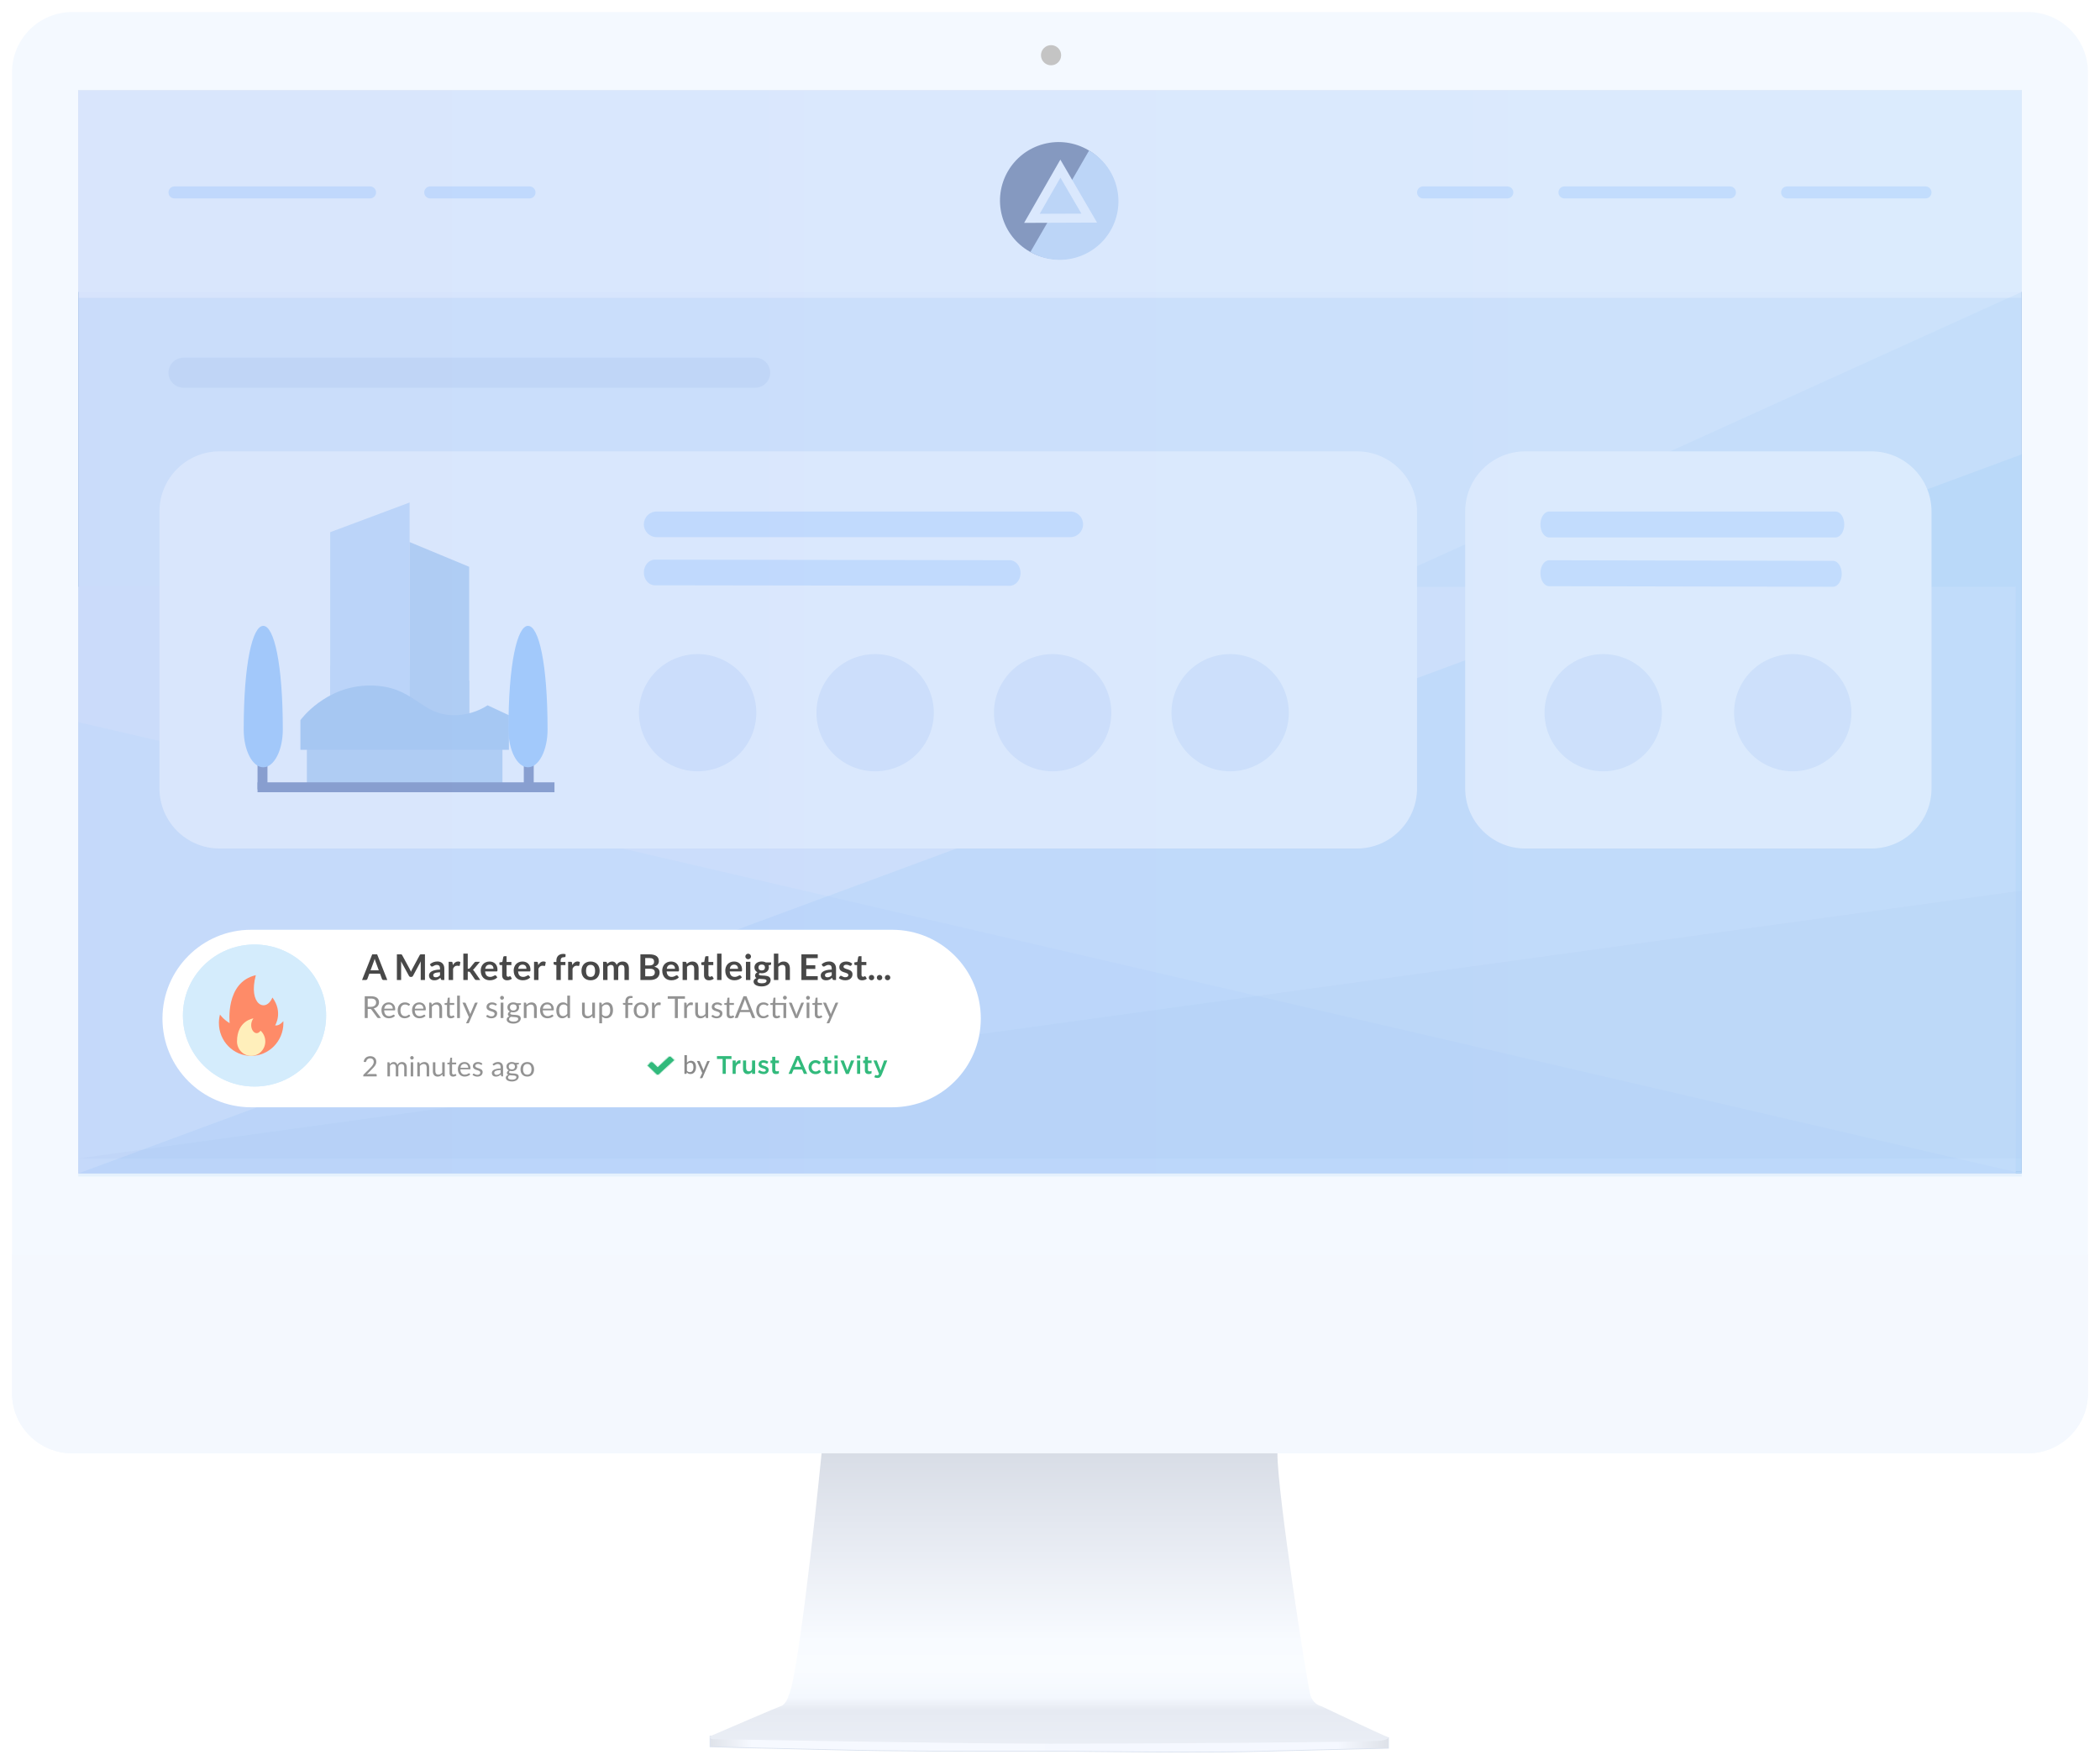 <svg width="698" height="585" viewBox="0 0 698 585" fill="none" xmlns="http://www.w3.org/2000/svg">
<g filter="url(#filter0_d)">
<path d="M0 20C0 8.954 8.954 0 20 0H670C681.046 0 690 8.954 690 20V459C690 470.046 681.046 479 670 479H20C8.954 479 0 470.046 0 459V20Z" transform="translate(4 4)" fill="#F4F9FF"/>
</g>
<g filter="url(#filter1_d)">
<path d="M0 0H690V46C690 57.046 681.046 66 670 66H20C8.954 66 0 57.046 0 46V0Z" transform="translate(4 417)" fill="#F4F8FE"/>
</g>
<g filter="url(#filter2_i)">
<path d="M0 0H646V360H0V0Z" transform="translate(26 30)" fill="white"/>
</g>
<g filter="url(#filter3_i)">
<path fill-rule="evenodd" clip-rule="evenodd" d="M645.75 0.25H0.25V359.75H645.75V0.25ZM0 0V360H646V0H0Z" transform="translate(26 30)" fill="#D9E1EE"/>
</g>
<path d="M6.702 3.353C6.702 5.204 5.202 6.705 3.351 6.705C1.5 6.705 0 5.204 0 3.353C0 1.501 1.5 0 3.351 0C5.202 0 6.702 1.501 6.702 3.353Z" transform="translate(346 15)" fill="#C4C4C4"/>
<g filter="url(#filter4_d)">
<path d="M0 3.5V0L225.5 0.5V4C215.568 4.261 200.666 4.561 184.5 5C159.433 5.681 131.326 5 114 5C96.23 5 66.315 5.184 40 4.5C24.254 4.09 9.796 3.874 0 3.5Z" transform="translate(236 577)" fill="url(#paint0_linear)"/>
</g>
<g filter="url(#filter5_d)">
<path fill-rule="evenodd" clip-rule="evenodd" d="M0 0L225.75 0.501V4.247L225.628 4.25C221.551 4.358 216.639 4.471 211.146 4.598C203.253 4.781 194.162 4.991 184.628 5.25C167.105 5.726 148.095 5.537 132.322 5.38C125.53 5.312 119.339 5.25 114.125 5.25C111.258 5.25 108.074 5.255 104.641 5.26C86.795 5.287 62.193 5.324 40.122 4.75C34.013 4.591 28.097 4.462 22.572 4.34C13.857 4.149 6.115 3.979 0.12 3.75L0 3.746V0ZM0.25 0.251V3.505C6.227 3.732 13.92 3.9 22.573 4.09C28.099 4.212 34.016 4.341 40.128 4.5C62.195 5.074 86.793 5.037 104.639 5.01C108.073 5.005 111.257 5 114.125 5C119.343 5 125.537 5.062 132.331 5.13C148.102 5.287 167.103 5.476 184.622 5C194.154 4.741 203.248 4.531 211.143 4.348C216.581 4.222 221.45 4.11 225.5 4.004V0.75L0.25 0.251Z" transform="translate(235.875 576.875)" fill="#D9E1EE"/>
</g>
<path d="M37.084 0H188.585C188.585 13.5 198.584 77.5 199.584 80.5C200.384 82.9 202.251 83.833 203.084 84C209.751 87.167 223.384 93.6 224.584 94C226.084 94.5 225.584 95 223.084 95.5C220.584 96 143.584 96.5 113.084 96.5C82.585 96.5 2.585 95 1.085 95C-0.115 95 -0.082 94.333 0.085 94C7.418 90.833 22.384 84.4 23.584 84C25.084 83.5 26.084 81 26.084 80.5C28.884 76.1 34.584 25 37.084 0Z" transform="translate(236 483)" fill="url(#paint1_linear)"/>
<g filter="url(#filter6_i)">
<g filter="url(#filter7_i)">
<path d="M0 0H646V359.483H0V0Z" transform="translate(26 30)" fill="#FDFDFF"/>
</g>
<g filter="url(#filter8_i)">
<path fill-rule="evenodd" clip-rule="evenodd" d="M645.75 0.25H0.25V359.233H645.75V0.25ZM0 0V359.483H646V0H0Z" transform="translate(26 30)" fill="#D9E1EE"/>
</g>
<g opacity="0.3" filter="url(#filter9_d)">
<path d="M0 0H646V292H0V0Z" transform="translate(26 97)" fill="#C2DEF9"/>
</g>
<path d="M0 0H646V67H0V0Z" transform="translate(26 30)" fill="white"/>
<path opacity="0.2" d="M0 293L646 0V293H0Z" transform="translate(26 97)" fill="#C2DEF9"/>
<g filter="url(#filter10_d)">
<path d="M38.996 19.474C38.996 30.229 30.267 38.948 19.498 38.948C8.73 38.948 0 30.229 0 19.474C0 8.719 8.73 0 19.498 0C30.267 0 38.996 8.719 38.996 19.474Z" transform="matrix(0.966 -0.258 0.259 0.966 327 50.906)" fill="#959CB3"/>
<path d="M19.486 19.486C30.248 19.486 38.972 10.762 38.972 0H0C0 10.762 8.724 19.486 19.486 19.486Z" transform="translate(341.486 81.743) scale(1.001 0.999) rotate(-60.002)" fill="#D9E7F8"/>
<path d="M9.525 0L19.049 16.479H0L9.525 0Z" transform="translate(341.927 54.08) scale(1 1) rotate(-0.215)" fill="#D9E7F8"/>
<path fill-rule="evenodd" clip-rule="evenodd" d="M12.122 0L24.244 20.974H0L12.122 0ZM5.195 17.977H19.049L12.122 5.992L5.195 17.977Z" transform="translate(339.319 51.094) scale(1 1) rotate(-0.215)" fill="white"/>
</g>
<path d="M0 1.997C0 0.894 0.895 0 2 0H67C68.105 0 69 0.894 69 1.997V1.997C69 3.1 68.105 3.994 67 3.994H2C0.895 3.994 0 3.1 0 1.997V1.997Z" transform="translate(56 61.954)" fill="#E0EEFF"/>
<path d="M0 4.993C0 2.235 2.239 0 5 0H195C197.761 0 200 2.235 200 4.993V4.993C200 7.75 197.761 9.986 195 9.986H5C2.239 9.986 0 7.75 0 4.993V4.993Z" transform="translate(56 118.872)" fill="#E0EAF7"/>
<path d="M0 1.997C0 0.894 0.895 0 2 0H35C36.105 0 37 0.894 37 1.997V1.997C37 3.1 36.105 3.994 35 3.994H2C0.895 3.994 0 3.1 0 1.997V1.997Z" transform="translate(141 61.954)" fill="#E0EEFF"/>
<path d="M0 1.997C0 0.894 0.895 0 2 0H57C58.105 0 59 0.894 59 1.997V1.997C59 3.1 58.105 3.994 57 3.994H2C0.895 3.994 0 3.1 0 1.997V1.997Z" transform="translate(518 61.954)" fill="#E0EEFF"/>
<path d="M0 1.997C0 0.894 0.895 0 2 0H30C31.105 0 32 0.894 32 1.997V1.997C32 3.1 31.105 3.994 30 3.994H2C0.895 3.994 0 3.1 0 1.997V1.997Z" transform="translate(471 61.954)" fill="#E0EEFF"/>
<path d="M0 0H644V195H0V0Z" transform="translate(26 195)" fill="#EDF3FC"/>
<path opacity="0.2" d="M0 89L646 0V89H0Z" transform="translate(26 296)" fill="#D2E0F1"/>
<path opacity="0.1" d="M0 239L646 0V239H0Z" transform="translate(26 151)" fill="#5FB1F5"/>
<path opacity="0.05" d="M0 150L646 0V150H0Z" transform="translate(672 240) scale(-1 1)" fill="#5FB1F5"/>
<path d="M0 1.997C0 0.894 0.895 0 2 0H48C49.105 0 50 0.894 50 1.997V1.997C50 3.1 49.105 3.994 48 3.994H2C0.895 3.994 0 3.1 0 1.997V1.997Z" transform="translate(592 61.954)" fill="#E0EEFF"/>
<path d="M0 20C0 8.954 8.954 0 20 0H398C409.046 0 418 8.954 418 20V112C418 123.046 409.046 132 398 132H20C8.954 132 0 123.046 0 112V20Z" transform="translate(53 150)" fill="white"/>
<path d="M0 20C0 8.954 8.954 0 20 0H135C146.046 0 155 8.954 155 20V112C155 123.046 146.046 132 135 132H20C8.954 132 0 123.046 0 112V20Z" transform="translate(487 150)" fill="white"/>
<path d="M0 4.257C0 1.906 1.895 0 4.232 0H141.768C144.105 0 146 1.906 146 4.257V4.257C146 6.607 144.105 8.513 141.768 8.513H4.232C1.895 8.513 0 6.607 0 4.257V4.257Z" transform="translate(214 170)" fill="#E0EEFF"/>
<path d="M0 4.257C0 1.906 1.625 0 3.629 0H121.583C123.587 0 125.212 1.906 125.212 4.257V4.257C125.212 6.607 123.587 8.513 121.583 8.513H3.629C1.625 8.513 0 6.607 0 4.257V4.257Z" transform="translate(214.012 186) rotate(0.082)" fill="#E0EEFF"/>
<path d="M38.996 19.474C38.996 30.229 30.267 38.948 19.498 38.948C8.73 38.948 0 30.229 0 19.474C0 8.719 8.73 0 19.498 0C30.267 0 38.996 8.719 38.996 19.474Z" transform="matrix(0.966 -0.258 0.259 0.966 208 223.079)" fill="#EDF3FC"/>
<path d="M38.996 19.474C38.996 30.229 30.267 38.948 19.498 38.948C8.73 38.948 0 30.229 0 19.474C0 8.719 8.73 0 19.498 0C30.267 0 38.996 8.719 38.996 19.474Z" transform="matrix(0.966 -0.258 0.259 0.966 267 223.08)" fill="#EDF3FC"/>
<path d="M0 4.309C0 1.929 1.311 0 2.928 0H98.073C99.689 0 101 1.929 101 4.309V4.309C101 6.689 99.689 8.618 98.073 8.618H2.928C1.311 8.618 0 6.689 0 4.309V4.309Z" transform="translate(512 170)" fill="#E0EEFF"/>
<path d="M0 4.309C0 1.929 1.3 0 2.903 0H97.255C98.859 0 100.159 1.929 100.159 4.309V4.309C100.159 6.689 98.859 8.618 97.255 8.618H2.903C1.3 8.618 0 6.689 0 4.309V4.309Z" transform="matrix(1 0.002 -0.001 1 512.008 186.197)" fill="#E0EEFF"/>
<path d="M38.996 19.474C38.996 30.229 30.267 38.948 19.498 38.948C8.73 38.948 0 30.229 0 19.474C0 8.719 8.73 0 19.498 0C30.267 0 38.996 8.719 38.996 19.474Z" transform="matrix(0.966 -0.258 0.259 0.966 509 223.08)" fill="#EDF3FC"/>
<path d="M38.996 19.474C38.996 30.229 30.267 38.948 19.498 38.948C8.73 38.948 0 30.229 0 19.474C0 8.719 8.73 0 19.498 0C30.267 0 38.996 8.719 38.996 19.474Z" transform="matrix(0.966 -0.258 0.259 0.966 572 223.08)" fill="#EDF3FC"/>
<path d="M38.996 19.474C38.996 30.229 30.267 38.948 19.498 38.948C8.73 38.948 0 30.229 0 19.474C0 8.719 8.73 0 19.498 0C30.267 0 38.996 8.719 38.996 19.474Z" transform="matrix(0.966 -0.258 0.259 0.966 326 223.08)" fill="#EDF3FC"/>
<path d="M38.996 19.474C38.996 30.229 30.267 38.948 19.498 38.948C8.73 38.948 0 30.229 0 19.474C0 8.719 8.73 0 19.498 0C30.267 0 38.996 8.719 38.996 19.474Z" transform="matrix(0.966 -0.258 0.259 0.966 385 223.08)" fill="#EDF3FC"/>
</g>
<path d="M0 0H65V14H0V0Z" transform="translate(102 248)" fill="#CBDEF4"/>
<path d="M0 69.051V9.864L26.4 0V69.051H0Z" transform="translate(109.75 167)" fill="#D9E9FB"/>
<path d="M0 59.186V0L19.8 8.22V59.186H0Z" transform="translate(136.15 180.153)" fill="#CBDEF4"/>
<path d="M0 0H19.8V14.797H0V0Z" transform="translate(136.15 226.187)" fill="#CBDEF4"/>
<path d="M0 0H26.4V14.797H0V0Z" transform="translate(109.75 221.254)" fill="#D9E9FB"/>
<path d="M62.223 6.576C58.922 8.7 55.08 9.841 51.15 9.864C39.6 9.864 37.95 0 23.1 0C8.25 0 0 11.508 0 11.508V21.373H69.3V9.864L62.223 6.576Z" transform="translate(99.85 227.831)" fill="#BFD8F3"/>
<path d="M0 0H3.3V36.169H0V0Z" transform="translate(85.6 226.187)" fill="#9AA5C7"/>
<path d="M13 34.467C13 41.389 10.09 47 6.5 47C2.91 47 0 41.389 0 34.467C0 12.533 2.91 0 6.5 0C10.09 0 13 12.533 13 34.467Z" transform="translate(81 208)" fill="#BADAFD"/>
<path d="M0 0H3.3V36.169H0V0Z" transform="translate(174.1 226.187)" fill="#9AA5C7"/>
<path d="M0 0H98.7V3.288H0V0Z" transform="translate(85.6 260)" fill="#9AA5C7"/>
<path d="M13 34.467C13 41.389 10.09 47 6.5 47C2.91 47 0 41.389 0 34.467C0 12.533 2.91 0 6.5 0C10.09 0 13 12.533 13 34.467Z" transform="translate(169 208)" fill="#BADAFD"/>
<path opacity="0.2" d="M0 0H646V360H0V0Z" transform="translate(26 30)" fill="url(#paint2_linear)"/>
<g filter="url(#filter11_d)">
<path d="M0 29.5C0 13.208 13.198 0 29.478 0H242.522C258.802 0 272 13.208 272 29.5V29.5C272 45.792 258.802 59 242.522 59H29.478C13.198 59 0 45.792 0 29.5V29.5Z" transform="translate(54 308)" fill="white"/>
</g>
<path d="M8.395 8.767H7.158C7.019 8.767 6.904 8.734 6.813 8.667C6.725 8.596 6.662 8.51 6.622 8.408L5.98 6.667H2.416L1.773 8.408C1.741 8.498 1.678 8.581 1.583 8.655C1.491 8.73 1.378 8.767 1.244 8.767H0L3.38 0.236H5.016L8.395 8.767ZM2.826 5.546H5.569L4.522 2.708C4.474 2.582 4.421 2.435 4.361 2.266C4.306 2.093 4.25 1.906 4.195 1.705C4.139 1.906 4.084 2.093 4.028 2.266C3.977 2.439 3.925 2.59 3.873 2.72L2.826 5.546Z" transform="translate(120.336 316.933)" fill="#484848"/>
<path d="M15.902 5.227C15.97 5.353 16.031 5.485 16.087 5.623C16.146 5.756 16.204 5.892 16.259 6.03C16.315 5.888 16.372 5.749 16.432 5.611C16.491 5.473 16.555 5.341 16.622 5.216L19.169 0.49C19.201 0.431 19.232 0.384 19.264 0.348C19.3 0.313 19.337 0.287 19.377 0.271C19.421 0.256 19.468 0.246 19.52 0.242C19.571 0.238 19.633 0.236 19.704 0.236H20.912V8.767H19.502V3.257C19.502 3.155 19.504 3.042 19.508 2.921C19.516 2.799 19.526 2.675 19.538 2.549L16.938 7.387C16.878 7.497 16.801 7.583 16.706 7.646C16.61 7.705 16.499 7.735 16.372 7.735H16.152C16.025 7.735 15.914 7.705 15.819 7.646C15.724 7.583 15.646 7.497 15.587 7.387L12.951 2.531C12.967 2.661 12.977 2.789 12.981 2.915C12.989 3.037 12.993 3.151 12.993 3.257V8.767H11.582V0.236H12.79C12.862 0.236 12.923 0.238 12.975 0.242C13.026 0.246 13.072 0.256 13.112 0.271C13.155 0.287 13.195 0.313 13.231 0.348C13.266 0.384 13.3 0.431 13.332 0.49L15.902 5.227Z" transform="translate(120.336 316.933)" fill="#484848"/>
<path d="M27.346 8.767H26.686C26.547 8.767 26.438 8.748 26.359 8.708C26.279 8.665 26.22 8.581 26.18 8.455L26.049 8.024C25.895 8.162 25.742 8.284 25.591 8.39C25.444 8.492 25.292 8.579 25.133 8.649C24.974 8.72 24.806 8.773 24.627 8.809C24.449 8.844 24.25 8.862 24.032 8.862C23.774 8.862 23.536 8.828 23.318 8.761C23.1 8.691 22.912 8.586 22.753 8.449C22.598 8.311 22.477 8.14 22.39 7.936C22.303 7.731 22.259 7.493 22.259 7.222C22.259 6.993 22.319 6.769 22.438 6.549C22.561 6.325 22.763 6.124 23.044 5.947C23.326 5.766 23.701 5.617 24.169 5.499C24.637 5.381 25.218 5.314 25.912 5.298V4.944C25.912 4.539 25.825 4.24 25.651 4.047C25.48 3.851 25.23 3.752 24.901 3.752C24.663 3.752 24.465 3.78 24.306 3.835C24.147 3.89 24.008 3.953 23.889 4.024C23.774 4.091 23.667 4.152 23.568 4.207C23.469 4.262 23.36 4.289 23.241 4.289C23.142 4.289 23.056 4.264 22.985 4.213C22.913 4.161 22.856 4.099 22.812 4.024L22.545 3.558C23.247 2.921 24.094 2.602 25.085 2.602C25.442 2.602 25.76 2.661 26.037 2.779C26.319 2.893 26.557 3.054 26.751 3.263C26.946 3.467 27.092 3.713 27.192 4C27.295 4.287 27.346 4.602 27.346 4.944V8.767ZM24.49 7.859C24.641 7.859 24.78 7.845 24.907 7.817C25.034 7.79 25.153 7.749 25.264 7.694C25.379 7.639 25.488 7.572 25.591 7.493C25.698 7.41 25.805 7.314 25.912 7.204V6.183C25.484 6.203 25.125 6.24 24.835 6.295C24.55 6.346 24.32 6.413 24.145 6.496C23.971 6.579 23.846 6.675 23.77 6.785C23.699 6.895 23.663 7.015 23.663 7.145C23.663 7.401 23.739 7.583 23.889 7.694C24.044 7.804 24.244 7.859 24.49 7.859Z" transform="translate(120.336 316.933)" fill="#484848"/>
<path d="M28.791 8.767V2.714H29.654C29.805 2.714 29.91 2.742 29.97 2.797C30.029 2.852 30.069 2.946 30.088 3.08L30.178 3.811C30.396 3.438 30.652 3.143 30.945 2.926C31.239 2.71 31.568 2.602 31.933 2.602C32.234 2.602 32.484 2.671 32.683 2.808L32.492 3.9C32.48 3.971 32.455 4.022 32.415 4.053C32.375 4.081 32.322 4.095 32.254 4.095C32.195 4.095 32.114 4.081 32.01 4.053C31.907 4.026 31.77 4.012 31.6 4.012C31.294 4.012 31.033 4.097 30.814 4.266C30.596 4.431 30.412 4.675 30.261 4.997V8.767H28.791Z" transform="translate(120.336 316.933)" fill="#484848"/>
<path d="M35.136 0V5.021H35.41C35.509 5.021 35.587 5.007 35.642 4.98C35.698 4.952 35.757 4.901 35.821 4.826L37.338 2.968C37.405 2.889 37.477 2.828 37.552 2.785C37.628 2.738 37.727 2.714 37.85 2.714H39.194L37.296 4.962C37.229 5.045 37.16 5.121 37.088 5.192C37.017 5.259 36.939 5.318 36.856 5.369C36.939 5.428 37.013 5.497 37.076 5.575C37.14 5.654 37.203 5.739 37.267 5.829L39.301 8.767H37.975C37.86 8.767 37.763 8.748 37.683 8.708C37.604 8.669 37.532 8.602 37.469 8.508L35.916 6.213C35.856 6.122 35.797 6.063 35.737 6.036C35.678 6.008 35.589 5.994 35.47 5.994H35.136V8.767H33.667V0H35.136Z" transform="translate(120.336 316.933)" fill="#484848"/>
<path d="M42.377 2.62C42.762 2.62 43.115 2.681 43.437 2.803C43.762 2.924 44.041 3.103 44.276 3.339C44.51 3.571 44.692 3.859 44.823 4.201C44.954 4.539 45.019 4.926 45.019 5.363C45.019 5.473 45.013 5.566 45.001 5.64C44.993 5.711 44.976 5.768 44.948 5.811C44.924 5.851 44.89 5.88 44.847 5.9C44.803 5.916 44.748 5.924 44.68 5.924H40.908C40.952 6.545 41.12 7.001 41.414 7.292C41.707 7.583 42.096 7.729 42.58 7.729C42.818 7.729 43.022 7.701 43.193 7.646C43.367 7.591 43.518 7.53 43.645 7.463C43.776 7.397 43.889 7.336 43.984 7.281C44.083 7.226 44.178 7.198 44.27 7.198C44.329 7.198 44.381 7.21 44.424 7.233C44.468 7.257 44.506 7.29 44.537 7.334L44.966 7.865C44.803 8.053 44.621 8.213 44.418 8.343C44.216 8.468 44.004 8.571 43.782 8.649C43.563 8.724 43.339 8.777 43.109 8.809C42.883 8.84 42.663 8.856 42.449 8.856C42.024 8.856 41.63 8.787 41.265 8.649C40.9 8.508 40.583 8.301 40.313 8.03C40.043 7.755 39.831 7.416 39.676 7.015C39.522 6.61 39.444 6.142 39.444 5.611C39.444 5.198 39.512 4.81 39.646 4.449C39.781 4.083 39.974 3.766 40.224 3.499C40.477 3.227 40.785 3.013 41.146 2.856C41.511 2.698 41.921 2.62 42.377 2.62ZM42.407 3.664C41.979 3.664 41.644 3.784 41.402 4.024C41.16 4.264 41.005 4.604 40.938 5.045H43.698C43.698 4.856 43.673 4.679 43.621 4.513C43.569 4.344 43.49 4.197 43.383 4.071C43.276 3.945 43.141 3.847 42.978 3.776C42.816 3.701 42.625 3.664 42.407 3.664Z" transform="translate(120.336 316.933)" fill="#484848"/>
<path d="M48.217 8.862C47.689 8.862 47.282 8.714 46.997 8.419C46.711 8.12 46.568 7.709 46.568 7.186V3.805H45.95C45.87 3.805 45.801 3.78 45.741 3.729C45.686 3.678 45.658 3.601 45.658 3.499V2.921L46.64 2.761L46.949 1.109C46.965 1.031 47.001 0.97 47.056 0.926C47.116 0.883 47.189 0.861 47.276 0.861H48.038V2.767H49.645V3.805H48.038V7.086C48.038 7.275 48.086 7.422 48.181 7.528C48.276 7.635 48.403 7.688 48.562 7.688C48.653 7.688 48.728 7.678 48.788 7.658C48.851 7.635 48.905 7.611 48.948 7.587C48.996 7.564 49.038 7.542 49.073 7.522C49.109 7.499 49.145 7.487 49.181 7.487C49.224 7.487 49.26 7.499 49.288 7.522C49.315 7.542 49.345 7.574 49.377 7.617L49.817 8.325C49.603 8.502 49.357 8.636 49.079 8.726C48.802 8.817 48.514 8.862 48.217 8.862Z" transform="translate(120.336 316.933)" fill="#484848"/>
<path d="M53.336 2.62C53.721 2.62 54.074 2.681 54.395 2.803C54.721 2.924 55 3.103 55.234 3.339C55.468 3.571 55.651 3.859 55.782 4.201C55.913 4.539 55.978 4.926 55.978 5.363C55.978 5.473 55.972 5.566 55.96 5.64C55.952 5.711 55.934 5.768 55.907 5.811C55.883 5.851 55.849 5.88 55.805 5.9C55.762 5.916 55.706 5.924 55.639 5.924H51.867C51.91 6.545 52.079 7.001 52.372 7.292C52.666 7.583 53.054 7.729 53.538 7.729C53.776 7.729 53.981 7.701 54.151 7.646C54.326 7.591 54.477 7.53 54.603 7.463C54.734 7.397 54.847 7.336 54.943 7.281C55.042 7.226 55.137 7.198 55.228 7.198C55.288 7.198 55.339 7.21 55.383 7.233C55.427 7.257 55.464 7.29 55.496 7.334L55.924 7.865C55.762 8.053 55.579 8.213 55.377 8.343C55.175 8.468 54.962 8.571 54.74 8.649C54.522 8.724 54.298 8.777 54.068 8.809C53.842 8.84 53.622 8.856 53.408 8.856C52.983 8.856 52.589 8.787 52.224 8.649C51.859 8.508 51.541 8.301 51.272 8.03C51.002 7.755 50.79 7.416 50.635 7.015C50.48 6.61 50.403 6.142 50.403 5.611C50.403 5.198 50.47 4.81 50.605 4.449C50.74 4.083 50.932 3.766 51.182 3.499C51.436 3.227 51.744 3.013 52.105 2.856C52.469 2.698 52.88 2.62 53.336 2.62ZM53.366 3.664C52.938 3.664 52.602 3.784 52.36 4.024C52.118 4.264 51.964 4.604 51.896 5.045H54.657C54.657 4.856 54.631 4.679 54.58 4.513C54.528 4.344 54.449 4.197 54.342 4.071C54.235 3.945 54.1 3.847 53.937 3.776C53.775 3.701 53.584 3.664 53.366 3.664Z" transform="translate(120.336 316.933)" fill="#484848"/>
<path d="M57.17 8.767V2.714H58.033C58.184 2.714 58.289 2.742 58.348 2.797C58.408 2.852 58.447 2.946 58.467 3.08L58.556 3.811C58.775 3.438 59.031 3.143 59.324 2.926C59.617 2.71 59.947 2.602 60.312 2.602C60.613 2.602 60.863 2.671 61.061 2.808L60.871 3.9C60.859 3.971 60.833 4.022 60.794 4.053C60.754 4.081 60.7 4.095 60.633 4.095C60.574 4.095 60.492 4.081 60.389 4.053C60.286 4.026 60.149 4.012 59.978 4.012C59.673 4.012 59.411 4.097 59.193 4.266C58.975 4.431 58.791 4.675 58.64 4.997V8.767H57.17Z" transform="translate(120.336 316.933)" fill="#484848"/>
<path d="M64.591 8.767V3.811L64.061 3.729C63.946 3.709 63.853 3.67 63.781 3.611C63.714 3.552 63.68 3.469 63.68 3.363V2.767H64.591V2.319C64.591 1.973 64.642 1.662 64.745 1.387C64.852 1.111 65.003 0.877 65.197 0.684C65.396 0.492 65.636 0.344 65.917 0.242C66.199 0.14 66.516 0.088 66.869 0.088C67.151 0.088 67.413 0.126 67.655 0.201L67.625 0.932C67.617 1.046 67.564 1.117 67.464 1.145C67.365 1.172 67.25 1.186 67.119 1.186C66.945 1.186 66.788 1.206 66.649 1.245C66.514 1.28 66.399 1.345 66.304 1.44C66.209 1.53 66.135 1.652 66.084 1.805C66.036 1.955 66.013 2.142 66.013 2.366V2.767H67.601V3.805H66.06V8.767H64.591Z" transform="translate(120.336 316.933)" fill="#484848"/>
<path d="M68.501 8.767V2.714H69.363C69.514 2.714 69.619 2.742 69.679 2.797C69.738 2.852 69.778 2.946 69.798 3.08L69.887 3.811C70.105 3.438 70.361 3.143 70.655 2.926C70.948 2.71 71.277 2.602 71.642 2.602C71.944 2.602 72.194 2.671 72.392 2.808L72.202 3.9C72.19 3.971 72.164 4.022 72.124 4.053C72.085 4.081 72.031 4.095 71.964 4.095C71.904 4.095 71.823 4.081 71.72 4.053C71.617 4.026 71.48 4.012 71.309 4.012C71.004 4.012 70.742 4.097 70.524 4.266C70.305 4.431 70.121 4.675 69.97 4.997V8.767H68.501Z" transform="translate(120.336 316.933)" fill="#484848"/>
<path d="M75.964 2.62C76.421 2.62 76.833 2.692 77.202 2.838C77.575 2.983 77.892 3.19 78.154 3.457C78.416 3.725 78.618 4.051 78.761 4.437C78.904 4.822 78.975 5.253 78.975 5.729C78.975 6.209 78.904 6.641 78.761 7.027C78.618 7.412 78.416 7.741 78.154 8.012C77.892 8.284 77.575 8.492 77.202 8.638C76.833 8.783 76.421 8.856 75.964 8.856C75.508 8.856 75.094 8.783 74.721 8.638C74.348 8.492 74.029 8.284 73.763 8.012C73.501 7.741 73.297 7.412 73.15 7.027C73.007 6.641 72.936 6.209 72.936 5.729C72.936 5.253 73.007 4.822 73.15 4.437C73.297 4.051 73.501 3.725 73.763 3.457C74.029 3.19 74.348 2.983 74.721 2.838C75.094 2.692 75.508 2.62 75.964 2.62ZM75.964 7.735C76.472 7.735 76.847 7.566 77.089 7.228C77.335 6.889 77.458 6.394 77.458 5.741C77.458 5.088 77.335 4.59 77.089 4.248C76.847 3.906 76.472 3.735 75.964 3.735C75.449 3.735 75.068 3.908 74.822 4.254C74.576 4.596 74.453 5.092 74.453 5.741C74.453 6.39 74.576 6.885 74.822 7.228C75.068 7.566 75.449 7.735 75.964 7.735Z" transform="translate(120.336 316.933)" fill="#484848"/>
<path d="M80.122 8.767V2.714H81.02C81.211 2.714 81.336 2.803 81.395 2.979L81.49 3.428C81.597 3.31 81.708 3.202 81.823 3.103C81.942 3.005 82.067 2.921 82.198 2.85C82.333 2.779 82.476 2.724 82.627 2.684C82.781 2.641 82.95 2.62 83.132 2.62C83.517 2.62 83.833 2.724 84.079 2.932C84.328 3.137 84.515 3.41 84.638 3.752C84.733 3.552 84.852 3.381 84.995 3.239C85.138 3.094 85.294 2.976 85.465 2.885C85.635 2.795 85.816 2.728 86.006 2.684C86.201 2.641 86.395 2.62 86.589 2.62C86.927 2.62 87.226 2.671 87.488 2.773C87.75 2.875 87.97 3.025 88.148 3.221C88.327 3.418 88.462 3.658 88.553 3.941C88.648 4.224 88.696 4.549 88.696 4.915V8.767H87.226V4.915C87.226 4.529 87.141 4.24 86.97 4.047C86.8 3.851 86.55 3.752 86.221 3.752C86.07 3.752 85.929 3.778 85.798 3.829C85.671 3.88 85.558 3.955 85.459 4.053C85.364 4.148 85.288 4.268 85.233 4.413C85.177 4.559 85.15 4.726 85.15 4.915V8.767H83.674V4.915C83.674 4.51 83.591 4.215 83.424 4.03C83.261 3.845 83.019 3.752 82.698 3.752C82.488 3.752 82.29 3.805 82.103 3.912C81.921 4.014 81.75 4.156 81.591 4.337V8.767H80.122Z" transform="translate(120.336 316.933)" fill="#484848"/>
<path d="M92.523 8.767V0.236H95.493C96.056 0.236 96.536 0.289 96.932 0.395C97.333 0.501 97.66 0.653 97.914 0.85C98.172 1.046 98.36 1.284 98.479 1.563C98.598 1.843 98.658 2.157 98.658 2.507C98.658 2.708 98.628 2.901 98.569 3.086C98.509 3.267 98.416 3.438 98.289 3.599C98.166 3.756 98.007 3.9 97.813 4.03C97.623 4.16 97.394 4.27 97.129 4.36C98.311 4.624 98.902 5.257 98.902 6.26C98.902 6.622 98.832 6.956 98.694 7.263C98.555 7.57 98.352 7.835 98.087 8.059C97.821 8.28 97.494 8.453 97.105 8.579C96.716 8.704 96.272 8.767 95.772 8.767H92.523ZM94.124 5.027V7.528H95.748C96.046 7.528 96.294 7.493 96.492 7.422C96.694 7.351 96.855 7.257 96.974 7.139C97.097 7.021 97.184 6.883 97.236 6.726C97.291 6.569 97.319 6.402 97.319 6.224C97.319 6.04 97.289 5.874 97.23 5.729C97.17 5.579 97.077 5.454 96.95 5.351C96.823 5.245 96.661 5.164 96.462 5.109C96.264 5.054 96.024 5.027 95.742 5.027H94.124ZM94.124 3.929H95.403C95.947 3.929 96.359 3.831 96.641 3.634C96.922 3.438 97.063 3.125 97.063 2.696C97.063 2.252 96.936 1.935 96.683 1.746C96.429 1.558 96.032 1.463 95.493 1.463H94.124V3.929Z" transform="translate(120.336 316.933)" fill="#484848"/>
<path d="M102.714 2.62C103.099 2.62 103.452 2.681 103.773 2.803C104.099 2.924 104.378 3.103 104.612 3.339C104.846 3.571 105.029 3.859 105.16 4.201C105.291 4.539 105.356 4.926 105.356 5.363C105.356 5.473 105.35 5.566 105.338 5.64C105.33 5.711 105.312 5.768 105.285 5.811C105.261 5.851 105.227 5.88 105.183 5.9C105.14 5.916 105.084 5.924 105.017 5.924H101.245C101.288 6.545 101.457 7.001 101.75 7.292C102.044 7.583 102.433 7.729 102.916 7.729C103.154 7.729 103.359 7.701 103.529 7.646C103.704 7.591 103.855 7.53 103.982 7.463C104.112 7.397 104.225 7.336 104.321 7.281C104.42 7.226 104.515 7.198 104.606 7.198C104.666 7.198 104.717 7.21 104.761 7.233C104.805 7.257 104.842 7.29 104.874 7.334L105.302 7.865C105.14 8.053 104.957 8.213 104.755 8.343C104.553 8.468 104.341 8.571 104.118 8.649C103.9 8.724 103.676 8.777 103.446 8.809C103.22 8.84 103 8.856 102.786 8.856C102.361 8.856 101.966 8.787 101.602 8.649C101.237 8.508 100.919 8.301 100.65 8.03C100.38 7.755 100.168 7.416 100.013 7.015C99.858 6.61 99.781 6.142 99.781 5.611C99.781 5.198 99.848 4.81 99.983 4.449C100.118 4.083 100.31 3.766 100.56 3.499C100.814 3.227 101.122 3.013 101.483 2.856C101.847 2.698 102.258 2.62 102.714 2.62ZM102.744 3.664C102.316 3.664 101.98 3.784 101.738 4.024C101.496 4.264 101.342 4.604 101.274 5.045H104.035C104.035 4.856 104.009 4.679 103.958 4.513C103.906 4.344 103.827 4.197 103.72 4.071C103.613 3.945 103.478 3.847 103.315 3.776C103.153 3.701 102.962 3.664 102.744 3.664Z" transform="translate(120.336 316.933)" fill="#484848"/>
<path d="M106.548 8.767V2.714H107.447C107.637 2.714 107.762 2.803 107.821 2.979L107.923 3.457C108.046 3.332 108.174 3.217 108.309 3.115C108.448 3.013 108.593 2.924 108.744 2.85C108.898 2.775 109.063 2.718 109.238 2.679C109.412 2.639 109.602 2.62 109.809 2.62C110.142 2.62 110.437 2.677 110.695 2.791C110.953 2.901 111.167 3.058 111.338 3.263C111.512 3.463 111.643 3.705 111.731 3.988C111.822 4.268 111.867 4.576 111.867 4.915V8.767H110.398V4.915C110.398 4.545 110.311 4.26 110.136 4.059C109.965 3.855 109.708 3.752 109.362 3.752C109.109 3.752 108.871 3.809 108.648 3.924C108.426 4.038 108.216 4.193 108.018 4.39V8.767H106.548Z" transform="translate(120.336 316.933)" fill="#484848"/>
<path d="M115.317 8.862C114.789 8.862 114.383 8.714 114.097 8.419C113.811 8.12 113.669 7.709 113.669 7.186V3.805H113.05C112.97 3.805 112.901 3.78 112.842 3.729C112.786 3.678 112.758 3.601 112.758 3.499V2.921L113.74 2.761L114.049 1.109C114.065 1.031 114.101 0.97 114.157 0.926C114.216 0.883 114.289 0.861 114.377 0.861H115.138V2.767H116.745V3.805H115.138V7.086C115.138 7.275 115.186 7.422 115.281 7.528C115.376 7.635 115.503 7.688 115.662 7.688C115.753 7.688 115.828 7.678 115.888 7.658C115.951 7.635 116.005 7.611 116.049 7.587C116.096 7.564 116.138 7.542 116.174 7.522C116.209 7.499 116.245 7.487 116.281 7.487C116.324 7.487 116.36 7.499 116.388 7.522C116.416 7.542 116.445 7.574 116.477 7.617L116.917 8.325C116.703 8.502 116.457 8.636 116.18 8.726C115.902 8.817 115.614 8.862 115.317 8.862Z" transform="translate(120.336 316.933)" fill="#484848"/>
<path d="M119.478 0V8.767H118.009V0H119.478Z" transform="translate(120.336 316.933)" fill="#484848"/>
<path d="M123.667 2.62C124.052 2.62 124.405 2.681 124.726 2.803C125.051 2.924 125.331 3.103 125.565 3.339C125.799 3.571 125.982 3.859 126.112 4.201C126.243 4.539 126.309 4.926 126.309 5.363C126.309 5.473 126.303 5.566 126.291 5.64C126.283 5.711 126.265 5.768 126.237 5.811C126.214 5.851 126.18 5.88 126.136 5.9C126.093 5.916 126.037 5.924 125.97 5.924H122.197C122.241 6.545 122.41 7.001 122.703 7.292C122.997 7.583 123.385 7.729 123.869 7.729C124.107 7.729 124.312 7.701 124.482 7.646C124.657 7.591 124.807 7.53 124.934 7.463C125.065 7.397 125.178 7.336 125.274 7.281C125.373 7.226 125.468 7.198 125.559 7.198C125.619 7.198 125.67 7.21 125.714 7.233C125.757 7.257 125.795 7.29 125.827 7.334L126.255 7.865C126.093 8.053 125.91 8.213 125.708 8.343C125.506 8.468 125.293 8.571 125.071 8.649C124.853 8.724 124.629 8.777 124.399 8.809C124.173 8.84 123.953 8.856 123.738 8.856C123.314 8.856 122.919 8.787 122.554 8.649C122.189 8.508 121.872 8.301 121.602 8.03C121.333 7.755 121.12 7.416 120.966 7.015C120.811 6.61 120.734 6.142 120.734 5.611C120.734 5.198 120.801 4.81 120.936 4.449C121.071 4.083 121.263 3.766 121.513 3.499C121.767 3.227 122.074 3.013 122.435 2.856C122.8 2.698 123.211 2.62 123.667 2.62ZM123.697 3.664C123.268 3.664 122.933 3.784 122.691 4.024C122.449 4.264 122.295 4.604 122.227 5.045H124.988C124.988 4.856 124.962 4.679 124.911 4.513C124.859 4.344 124.78 4.197 124.673 4.071C124.565 3.945 124.431 3.847 124.268 3.776C124.105 3.701 123.915 3.664 123.697 3.664Z" transform="translate(120.336 316.933)" fill="#484848"/>
<path d="M129.066 2.714V8.767H127.596V2.714H129.066ZM129.286 0.95C129.286 1.076 129.26 1.194 129.209 1.304C129.157 1.414 129.088 1.51 129 1.593C128.917 1.676 128.818 1.742 128.703 1.794C128.588 1.841 128.465 1.864 128.334 1.864C128.207 1.864 128.086 1.841 127.971 1.794C127.86 1.742 127.763 1.676 127.679 1.593C127.596 1.51 127.529 1.414 127.477 1.304C127.43 1.194 127.406 1.076 127.406 0.95C127.406 0.82 127.43 0.698 127.477 0.584C127.529 0.47 127.596 0.372 127.679 0.289C127.763 0.206 127.86 0.142 127.971 0.094C128.086 0.043 128.207 0.018 128.334 0.018C128.465 0.018 128.588 0.043 128.703 0.094C128.818 0.142 128.917 0.206 129 0.289C129.088 0.372 129.157 0.47 129.209 0.584C129.26 0.698 129.286 0.82 129.286 0.95Z" transform="translate(120.336 316.933)" fill="#484848"/>
<path d="M132.844 2.608C133.106 2.608 133.352 2.635 133.582 2.69C133.812 2.742 134.022 2.818 134.212 2.921H135.968V3.463C135.968 3.554 135.944 3.625 135.896 3.676C135.849 3.727 135.767 3.762 135.652 3.782L135.105 3.882C135.145 3.984 135.174 4.093 135.194 4.207C135.218 4.321 135.23 4.441 135.23 4.567C135.23 4.866 135.168 5.137 135.045 5.381C134.926 5.621 134.76 5.825 134.546 5.994C134.335 6.164 134.083 6.295 133.79 6.39C133.5 6.48 133.185 6.525 132.844 6.525C132.614 6.525 132.39 6.504 132.172 6.46C131.981 6.575 131.886 6.702 131.886 6.844C131.886 6.966 131.941 7.056 132.053 7.115C132.168 7.17 132.316 7.21 132.499 7.233C132.685 7.257 132.895 7.273 133.129 7.281C133.364 7.285 133.603 7.296 133.849 7.316C134.095 7.336 134.335 7.371 134.569 7.422C134.803 7.469 135.012 7.546 135.194 7.652C135.381 7.758 135.529 7.904 135.64 8.089C135.755 8.27 135.813 8.504 135.813 8.791C135.813 9.058 135.745 9.318 135.611 9.57C135.48 9.822 135.287 10.046 135.033 10.242C134.784 10.439 134.476 10.596 134.111 10.714C133.746 10.836 133.33 10.897 132.862 10.897C132.398 10.897 131.995 10.852 131.654 10.762C131.313 10.675 131.029 10.557 130.803 10.408C130.581 10.262 130.414 10.093 130.303 9.9C130.192 9.707 130.137 9.507 130.137 9.298C130.137 9.015 130.224 8.777 130.398 8.585C130.573 8.392 130.815 8.238 131.124 8.124C130.974 8.042 130.853 7.932 130.761 7.794C130.67 7.656 130.625 7.477 130.625 7.257C130.625 7.167 130.64 7.074 130.672 6.98C130.704 6.881 130.751 6.785 130.815 6.691C130.882 6.596 130.966 6.508 131.065 6.425C131.164 6.339 131.281 6.262 131.416 6.195C131.106 6.03 130.863 5.81 130.684 5.534C130.509 5.259 130.422 4.936 130.422 4.567C130.422 4.268 130.482 3.998 130.601 3.758C130.724 3.514 130.892 3.308 131.106 3.139C131.325 2.966 131.58 2.834 131.874 2.744C132.172 2.653 132.495 2.608 132.844 2.608ZM134.456 9.039C134.456 8.921 134.421 8.824 134.349 8.75C134.278 8.675 134.181 8.618 134.058 8.579C133.935 8.535 133.79 8.504 133.623 8.484C133.461 8.465 133.286 8.451 133.1 8.443C132.917 8.431 132.727 8.421 132.529 8.413C132.334 8.402 132.146 8.384 131.963 8.36C131.797 8.451 131.662 8.559 131.559 8.685C131.46 8.807 131.41 8.948 131.41 9.11C131.41 9.216 131.436 9.314 131.487 9.405C131.543 9.499 131.628 9.58 131.743 9.646C131.862 9.713 132.015 9.764 132.201 9.8C132.388 9.839 132.616 9.859 132.886 9.859C133.159 9.859 133.395 9.837 133.594 9.794C133.792 9.755 133.955 9.698 134.081 9.623C134.212 9.552 134.308 9.466 134.367 9.363C134.427 9.265 134.456 9.157 134.456 9.039ZM132.844 5.593C133.026 5.593 133.185 5.57 133.32 5.522C133.455 5.471 133.566 5.402 133.653 5.316C133.744 5.229 133.812 5.125 133.855 5.003C133.903 4.881 133.927 4.748 133.927 4.602C133.927 4.303 133.836 4.067 133.653 3.894C133.475 3.717 133.205 3.628 132.844 3.628C132.483 3.628 132.211 3.717 132.029 3.894C131.85 4.067 131.761 4.303 131.761 4.602C131.761 4.744 131.783 4.875 131.826 4.997C131.874 5.119 131.941 5.225 132.029 5.316C132.12 5.402 132.233 5.471 132.368 5.522C132.507 5.57 132.665 5.593 132.844 5.593Z" transform="translate(120.336 316.933)" fill="#484848"/>
<path d="M136.891 8.767V0H138.36V3.369C138.598 3.145 138.86 2.964 139.146 2.826C139.431 2.688 139.767 2.62 140.151 2.62C140.485 2.62 140.78 2.677 141.038 2.791C141.296 2.901 141.51 3.058 141.681 3.263C141.855 3.463 141.986 3.705 142.073 3.988C142.164 4.268 142.21 4.576 142.21 4.915V8.767H140.74V4.915C140.74 4.545 140.653 4.26 140.479 4.059C140.308 3.855 140.05 3.752 139.705 3.752C139.451 3.752 139.213 3.809 138.991 3.924C138.769 4.038 138.559 4.193 138.36 4.39V8.767H136.891Z" transform="translate(120.336 316.933)" fill="#484848"/>
<path d="M151.465 0.236V1.499H147.651V3.865H150.656V5.086H147.651V7.499H151.465V8.767H146.039V0.236H151.465Z" transform="translate(120.336 316.933)" fill="#484848"/>
<path d="M157.549 8.767H156.889C156.75 8.767 156.641 8.748 156.561 8.708C156.482 8.665 156.422 8.581 156.383 8.455L156.252 8.024C156.097 8.162 155.945 8.284 155.794 8.39C155.647 8.492 155.494 8.579 155.336 8.649C155.177 8.72 155.008 8.773 154.83 8.809C154.651 8.844 154.453 8.862 154.235 8.862C153.977 8.862 153.739 8.828 153.521 8.761C153.303 8.691 153.114 8.586 152.956 8.449C152.801 8.311 152.68 8.14 152.593 7.936C152.505 7.731 152.462 7.493 152.462 7.222C152.462 6.993 152.521 6.769 152.64 6.549C152.763 6.325 152.966 6.124 153.247 5.947C153.529 5.766 153.904 5.617 154.372 5.499C154.84 5.381 155.421 5.314 156.115 5.298V4.944C156.115 4.539 156.028 4.24 155.853 4.047C155.683 3.851 155.433 3.752 155.104 3.752C154.866 3.752 154.667 3.78 154.509 3.835C154.35 3.89 154.211 3.953 154.092 4.024C153.977 4.091 153.87 4.152 153.771 4.207C153.672 4.262 153.563 4.289 153.444 4.289C153.344 4.289 153.259 4.264 153.188 4.213C153.116 4.161 153.059 4.099 153.015 4.024L152.747 3.558C153.449 2.921 154.296 2.602 155.288 2.602C155.645 2.602 155.962 2.661 156.24 2.779C156.522 2.893 156.76 3.054 156.954 3.263C157.148 3.467 157.295 3.713 157.394 4C157.497 4.287 157.549 4.602 157.549 4.944V8.767ZM154.693 7.859C154.844 7.859 154.983 7.845 155.11 7.817C155.236 7.79 155.355 7.749 155.467 7.694C155.582 7.639 155.691 7.572 155.794 7.493C155.901 7.41 156.008 7.314 156.115 7.204V6.183C155.687 6.203 155.328 6.24 155.038 6.295C154.753 6.346 154.522 6.413 154.348 6.496C154.173 6.579 154.048 6.675 153.973 6.785C153.902 6.895 153.866 7.015 153.866 7.145C153.866 7.401 153.941 7.583 154.092 7.694C154.247 7.804 154.447 7.859 154.693 7.859Z" transform="translate(120.336 316.933)" fill="#484848"/>
<path d="M162.618 3.894C162.578 3.957 162.536 4.002 162.493 4.03C162.449 4.053 162.394 4.065 162.326 4.065C162.255 4.065 162.177 4.045 162.094 4.006C162.015 3.967 161.922 3.924 161.814 3.876C161.707 3.825 161.584 3.78 161.446 3.741C161.311 3.701 161.15 3.682 160.964 3.682C160.674 3.682 160.446 3.743 160.279 3.865C160.113 3.986 160.029 4.146 160.029 4.342C160.029 4.472 160.071 4.582 160.154 4.673C160.242 4.759 160.355 4.836 160.494 4.903C160.636 4.97 160.797 5.031 160.975 5.086C161.154 5.137 161.336 5.194 161.523 5.257C161.709 5.32 161.892 5.393 162.07 5.475C162.249 5.554 162.407 5.656 162.546 5.782C162.689 5.904 162.802 6.051 162.885 6.224C162.973 6.398 163.016 6.606 163.016 6.85C163.016 7.141 162.963 7.41 162.856 7.658C162.749 7.902 162.592 8.114 162.386 8.295C162.179 8.472 161.924 8.612 161.618 8.714C161.317 8.813 160.97 8.862 160.577 8.862C160.367 8.862 160.16 8.842 159.958 8.803C159.76 8.767 159.567 8.716 159.381 8.649C159.198 8.583 159.028 8.504 158.869 8.413C158.714 8.323 158.578 8.225 158.459 8.118L158.798 7.564C158.841 7.497 158.893 7.446 158.952 7.41C159.012 7.375 159.087 7.357 159.179 7.357C159.27 7.357 159.355 7.383 159.434 7.434C159.518 7.485 159.613 7.54 159.72 7.599C159.827 7.658 159.952 7.713 160.095 7.764C160.242 7.816 160.426 7.841 160.648 7.841C160.823 7.841 160.972 7.821 161.094 7.782C161.221 7.739 161.325 7.684 161.404 7.617C161.487 7.55 161.547 7.473 161.582 7.387C161.622 7.296 161.642 7.204 161.642 7.109C161.642 6.968 161.598 6.852 161.511 6.761C161.428 6.671 161.315 6.592 161.172 6.525C161.033 6.459 160.872 6.4 160.69 6.348C160.511 6.293 160.327 6.234 160.137 6.171C159.95 6.108 159.766 6.036 159.583 5.953C159.405 5.867 159.244 5.758 159.101 5.629C158.962 5.499 158.849 5.34 158.762 5.151C158.679 4.962 158.637 4.734 158.637 4.466C158.637 4.218 158.687 3.982 158.786 3.758C158.885 3.534 159.03 3.339 159.22 3.174C159.415 3.005 159.655 2.871 159.94 2.773C160.23 2.671 160.563 2.62 160.94 2.62C161.36 2.62 161.743 2.688 162.088 2.826C162.433 2.964 162.721 3.145 162.951 3.369L162.618 3.894Z" transform="translate(120.336 316.933)" fill="#484848"/>
<path d="M166.194 8.862C165.666 8.862 165.26 8.714 164.974 8.419C164.689 8.12 164.546 7.709 164.546 7.186V3.805H163.927C163.848 3.805 163.778 3.78 163.719 3.729C163.663 3.678 163.635 3.601 163.635 3.499V2.921L164.617 2.761L164.927 1.109C164.942 1.031 164.978 0.97 165.034 0.926C165.093 0.883 165.167 0.861 165.254 0.861H166.015V2.767H167.622V3.805H166.015V7.086C166.015 7.275 166.063 7.422 166.158 7.528C166.253 7.635 166.38 7.688 166.539 7.688C166.63 7.688 166.706 7.678 166.765 7.658C166.829 7.635 166.882 7.611 166.926 7.587C166.973 7.564 167.015 7.542 167.051 7.522C167.086 7.499 167.122 7.487 167.158 7.487C167.201 7.487 167.237 7.499 167.265 7.522C167.293 7.542 167.322 7.574 167.354 7.617L167.794 8.325C167.58 8.502 167.334 8.636 167.057 8.726C166.779 8.817 166.491 8.862 166.194 8.862Z" transform="translate(120.336 316.933)" fill="#484848"/>
<path d="M168.44 7.965C168.44 7.843 168.461 7.727 168.505 7.617C168.553 7.507 168.616 7.412 168.696 7.334C168.779 7.255 168.876 7.192 168.987 7.145C169.098 7.098 169.217 7.074 169.344 7.074C169.467 7.074 169.584 7.098 169.695 7.145C169.806 7.192 169.901 7.255 169.981 7.334C170.06 7.412 170.124 7.507 170.171 7.617C170.219 7.727 170.243 7.843 170.243 7.965C170.243 8.091 170.219 8.209 170.171 8.319C170.124 8.425 170.06 8.518 169.981 8.596C169.901 8.675 169.806 8.736 169.695 8.779C169.584 8.826 169.467 8.85 169.344 8.85C169.217 8.85 169.098 8.826 168.987 8.779C168.876 8.736 168.779 8.675 168.696 8.596C168.616 8.518 168.553 8.425 168.505 8.319C168.461 8.209 168.44 8.091 168.44 7.965Z" transform="translate(120.336 316.933)" fill="#484848"/>
<path d="M171.113 7.965C171.113 7.843 171.134 7.727 171.178 7.617C171.226 7.507 171.289 7.412 171.368 7.334C171.452 7.255 171.549 7.192 171.66 7.145C171.771 7.098 171.89 7.074 172.017 7.074C172.14 7.074 172.257 7.098 172.368 7.145C172.479 7.192 172.574 7.255 172.654 7.334C172.733 7.412 172.796 7.507 172.844 7.617C172.892 7.727 172.915 7.843 172.915 7.965C172.915 8.091 172.892 8.209 172.844 8.319C172.796 8.425 172.733 8.518 172.654 8.596C172.574 8.675 172.479 8.736 172.368 8.779C172.257 8.826 172.14 8.85 172.017 8.85C171.89 8.85 171.771 8.826 171.66 8.779C171.549 8.736 171.452 8.675 171.368 8.596C171.289 8.518 171.226 8.425 171.178 8.319C171.134 8.209 171.113 8.091 171.113 7.965Z" transform="translate(120.336 316.933)" fill="#484848"/>
<path d="M173.785 7.965C173.785 7.843 173.807 7.727 173.851 7.617C173.898 7.507 173.962 7.412 174.041 7.334C174.124 7.255 174.222 7.192 174.333 7.145C174.444 7.098 174.563 7.074 174.69 7.074C174.813 7.074 174.93 7.098 175.041 7.145C175.152 7.192 175.247 7.255 175.326 7.334C175.406 7.412 175.469 7.507 175.517 7.617C175.564 7.727 175.588 7.843 175.588 7.965C175.588 8.091 175.564 8.209 175.517 8.319C175.469 8.425 175.406 8.518 175.326 8.596C175.247 8.675 175.152 8.736 175.041 8.779C174.93 8.826 174.813 8.85 174.69 8.85C174.563 8.85 174.444 8.826 174.333 8.779C174.222 8.736 174.124 8.675 174.041 8.596C173.962 8.518 173.898 8.425 173.851 8.319C173.807 8.209 173.785 8.091 173.785 7.965Z" transform="translate(120.336 316.933)" fill="#484848"/>
<path d="M47.6 23.6C47.6 36.634 36.944 47.2 23.8 47.2C10.656 47.2 0 36.634 0 23.6C0 10.566 10.656 0 23.8 0C36.944 0 47.6 10.566 47.6 23.6Z" transform="translate(60.799 313.9)" fill="#6FBFF6" fill-opacity="0.3"/>
<path d="M2.025 3.712C2.31 3.712 2.562 3.678 2.78 3.611C3.001 3.54 3.184 3.442 3.33 3.317C3.48 3.189 3.592 3.038 3.667 2.862C3.742 2.687 3.779 2.493 3.779 2.281C3.779 1.849 3.636 1.524 3.351 1.305C3.065 1.086 2.637 0.976 2.066 0.976H0.984V3.712H2.025ZM5.401 7.449H4.524C4.343 7.449 4.211 7.38 4.126 7.242L2.229 4.653C2.171 4.572 2.108 4.514 2.04 4.481C1.975 4.444 1.873 4.425 1.734 4.425H0.984V7.449H0V0.202H2.066C2.528 0.202 2.927 0.249 3.264 0.344C3.601 0.435 3.878 0.568 4.095 0.743C4.316 0.919 4.479 1.131 4.585 1.381C4.69 1.627 4.743 1.903 4.743 2.21C4.743 2.466 4.702 2.706 4.621 2.928C4.539 3.151 4.42 3.351 4.264 3.53C4.111 3.705 3.922 3.855 3.697 3.98C3.477 4.105 3.225 4.199 2.943 4.263C3.068 4.334 3.177 4.437 3.269 4.572L5.401 7.449Z" transform="translate(121.233 330.894)" fill="#939393"/>
<path d="M9.31 4.329C9.31 4.12 9.279 3.929 9.218 3.757C9.16 3.582 9.074 3.432 8.958 3.307C8.846 3.179 8.708 3.081 8.545 3.014C8.382 2.943 8.196 2.908 7.989 2.908C7.554 2.908 7.209 3.034 6.954 3.287C6.702 3.537 6.546 3.884 6.484 4.329H9.31ZM10.044 6.731C9.932 6.866 9.798 6.984 9.641 7.085C9.485 7.183 9.317 7.264 9.136 7.328C8.96 7.392 8.776 7.439 8.586 7.469C8.395 7.503 8.207 7.52 8.02 7.52C7.663 7.52 7.333 7.461 7.03 7.343C6.731 7.222 6.471 7.046 6.25 6.817C6.032 6.584 5.862 6.298 5.74 5.957C5.617 5.617 5.556 5.226 5.556 4.784C5.556 4.427 5.611 4.093 5.719 3.783C5.832 3.473 5.991 3.205 6.199 2.979C6.406 2.749 6.66 2.571 6.959 2.443C7.258 2.311 7.595 2.245 7.969 2.245C8.278 2.245 8.564 2.298 8.825 2.402C9.091 2.503 9.318 2.652 9.509 2.847C9.703 3.039 9.854 3.279 9.963 3.565C10.071 3.848 10.126 4.172 10.126 4.536C10.126 4.678 10.111 4.772 10.08 4.819C10.049 4.867 9.992 4.89 9.907 4.89H6.454C6.464 5.214 6.508 5.495 6.586 5.735C6.668 5.974 6.78 6.175 6.923 6.337C7.066 6.495 7.236 6.615 7.433 6.696C7.63 6.773 7.851 6.812 8.096 6.812C8.324 6.812 8.519 6.787 8.683 6.736C8.849 6.682 8.992 6.625 9.111 6.564C9.23 6.503 9.329 6.448 9.407 6.397C9.488 6.343 9.558 6.316 9.616 6.316C9.691 6.316 9.748 6.345 9.789 6.402L10.044 6.731Z" transform="translate(121.233 330.894)" fill="#939393"/>
<path d="M14.836 3.237C14.809 3.274 14.782 3.302 14.755 3.323C14.728 3.343 14.69 3.353 14.643 3.353C14.592 3.353 14.536 3.333 14.474 3.292C14.413 3.248 14.337 3.201 14.245 3.151C14.156 3.1 14.046 3.055 13.913 3.014C13.784 2.97 13.624 2.948 13.434 2.948C13.179 2.948 12.954 2.994 12.761 3.085C12.567 3.173 12.404 3.301 12.271 3.469C12.142 3.638 12.043 3.842 11.975 4.081C11.911 4.32 11.878 4.589 11.878 4.885C11.878 5.195 11.914 5.472 11.986 5.715C12.057 5.954 12.157 6.156 12.286 6.321C12.419 6.483 12.577 6.608 12.761 6.696C12.948 6.78 13.157 6.822 13.388 6.822C13.609 6.822 13.791 6.797 13.934 6.746C14.076 6.692 14.194 6.633 14.286 6.569C14.381 6.505 14.459 6.448 14.52 6.397C14.585 6.343 14.648 6.316 14.709 6.316C14.784 6.316 14.841 6.345 14.882 6.402L15.137 6.731C15.025 6.869 14.898 6.987 14.755 7.085C14.612 7.183 14.457 7.265 14.291 7.333C14.127 7.397 13.956 7.444 13.776 7.474C13.595 7.505 13.412 7.52 13.225 7.52C12.902 7.52 12.601 7.461 12.322 7.343C12.047 7.225 11.807 7.055 11.603 6.832C11.399 6.606 11.239 6.33 11.124 6.003C11.008 5.676 10.95 5.303 10.95 4.885C10.95 4.504 11.003 4.152 11.108 3.828C11.217 3.505 11.373 3.226 11.578 2.994C11.785 2.758 12.038 2.574 12.337 2.443C12.64 2.311 12.987 2.245 13.378 2.245C13.742 2.245 14.061 2.304 14.337 2.422C14.615 2.537 14.862 2.701 15.076 2.913L14.836 3.237Z" transform="translate(121.233 330.894)" fill="#939393"/>
<path d="M19.48 4.329C19.48 4.12 19.449 3.929 19.388 3.757C19.33 3.582 19.244 3.432 19.128 3.307C19.016 3.179 18.878 3.081 18.715 3.014C18.552 2.943 18.366 2.908 18.159 2.908C17.724 2.908 17.379 3.034 17.124 3.287C16.872 3.537 16.716 3.884 16.654 4.329H19.48ZM20.214 6.731C20.102 6.866 19.968 6.984 19.811 7.085C19.655 7.183 19.487 7.264 19.306 7.328C19.13 7.392 18.946 7.439 18.756 7.469C18.565 7.503 18.377 7.52 18.19 7.52C17.833 7.52 17.503 7.461 17.2 7.343C16.901 7.222 16.641 7.046 16.42 6.817C16.202 6.584 16.032 6.298 15.91 5.957C15.787 5.617 15.726 5.226 15.726 4.784C15.726 4.427 15.781 4.093 15.889 3.783C16.002 3.473 16.162 3.205 16.369 2.979C16.576 2.749 16.83 2.571 17.129 2.443C17.428 2.311 17.765 2.245 18.139 2.245C18.448 2.245 18.734 2.298 18.995 2.402C19.261 2.503 19.488 2.652 19.679 2.847C19.873 3.039 20.024 3.279 20.133 3.565C20.241 3.848 20.296 4.172 20.296 4.536C20.296 4.678 20.281 4.772 20.25 4.819C20.219 4.867 20.162 4.89 20.077 4.89H16.624C16.634 5.214 16.678 5.495 16.756 5.735C16.838 5.974 16.95 6.175 17.093 6.337C17.236 6.495 17.406 6.615 17.603 6.696C17.8 6.773 18.021 6.812 18.266 6.812C18.494 6.812 18.689 6.787 18.853 6.736C19.019 6.682 19.162 6.625 19.281 6.564C19.4 6.503 19.499 6.448 19.577 6.397C19.658 6.343 19.728 6.316 19.786 6.316C19.861 6.316 19.919 6.345 19.959 6.402L20.214 6.731Z" transform="translate(121.233 330.894)" fill="#939393"/>
<path d="M22.268 3.07C22.38 2.945 22.499 2.832 22.625 2.731C22.751 2.63 22.883 2.544 23.023 2.473C23.165 2.399 23.315 2.343 23.471 2.306C23.631 2.266 23.803 2.245 23.986 2.245C24.269 2.245 24.517 2.293 24.731 2.387C24.949 2.478 25.129 2.609 25.272 2.781C25.418 2.95 25.528 3.154 25.603 3.393C25.678 3.633 25.715 3.897 25.715 4.187V7.449H24.802V4.187C24.802 3.8 24.712 3.5 24.532 3.287C24.355 3.071 24.085 2.963 23.721 2.963C23.453 2.963 23.201 3.028 22.966 3.156C22.735 3.284 22.521 3.457 22.324 3.677V7.449H21.411V2.326H21.957C22.086 2.326 22.166 2.389 22.196 2.513L22.268 3.07Z" transform="translate(121.233 330.894)" fill="#939393"/>
<path d="M28.615 7.53C28.207 7.53 27.893 7.417 27.672 7.191C27.454 6.965 27.345 6.64 27.345 6.215V3.08H26.723C26.669 3.08 26.623 3.065 26.585 3.034C26.548 3.001 26.529 2.95 26.529 2.883V2.524L27.376 2.417L27.585 0.834C27.595 0.784 27.617 0.743 27.651 0.713C27.689 0.679 27.736 0.662 27.794 0.662H28.253V2.427H29.747V3.08H28.253V6.155C28.253 6.37 28.306 6.53 28.411 6.635C28.517 6.739 28.652 6.792 28.819 6.792C28.914 6.792 28.996 6.78 29.064 6.756C29.135 6.729 29.197 6.701 29.247 6.67C29.299 6.64 29.341 6.613 29.375 6.589C29.412 6.562 29.445 6.549 29.472 6.549C29.52 6.549 29.562 6.578 29.599 6.635L29.865 7.065C29.708 7.21 29.52 7.324 29.299 7.409C29.078 7.49 28.85 7.53 28.615 7.53Z" transform="translate(121.233 330.894)" fill="#939393"/>
<path d="M31.623 0V7.449H30.715V0H31.623Z" transform="translate(121.233 330.894)" fill="#939393"/>
<path d="M37.553 2.326L34.671 8.961C34.641 9.029 34.601 9.083 34.554 9.123C34.51 9.164 34.44 9.184 34.345 9.184H33.672L34.615 7.151L32.483 2.326H33.269C33.347 2.326 33.408 2.347 33.452 2.387C33.5 2.424 33.532 2.466 33.549 2.513L34.931 5.74C34.986 5.881 35.032 6.03 35.069 6.185C35.117 6.026 35.167 5.876 35.222 5.735L36.563 2.513C36.584 2.459 36.618 2.416 36.665 2.382C36.716 2.345 36.772 2.326 36.834 2.326H37.553Z" transform="translate(121.233 330.894)" fill="#939393"/>
<path d="M43.724 3.171C43.684 3.245 43.621 3.282 43.536 3.282C43.485 3.282 43.427 3.264 43.362 3.226C43.298 3.189 43.218 3.149 43.123 3.105C43.031 3.058 42.92 3.016 42.791 2.979C42.662 2.938 42.509 2.918 42.332 2.918C42.179 2.918 42.041 2.938 41.919 2.979C41.797 3.016 41.691 3.068 41.603 3.135C41.518 3.203 41.451 3.282 41.404 3.373C41.36 3.461 41.337 3.557 41.337 3.661C41.337 3.793 41.375 3.902 41.45 3.99C41.528 4.078 41.63 4.154 41.756 4.218C41.882 4.282 42.024 4.339 42.184 4.39C42.344 4.437 42.507 4.489 42.674 4.546C42.844 4.6 43.009 4.661 43.168 4.728C43.328 4.796 43.471 4.88 43.597 4.981C43.723 5.082 43.823 5.207 43.898 5.356C43.976 5.5 44.015 5.676 44.015 5.881C44.015 6.117 43.972 6.337 43.888 6.539C43.803 6.738 43.677 6.911 43.51 7.06C43.343 7.205 43.139 7.319 42.898 7.404C42.657 7.488 42.378 7.53 42.062 7.53C41.701 7.53 41.375 7.473 41.083 7.358C40.79 7.24 40.542 7.09 40.338 6.908L40.552 6.564C40.579 6.52 40.612 6.487 40.649 6.463C40.686 6.439 40.734 6.428 40.792 6.428C40.853 6.428 40.918 6.451 40.986 6.498C41.054 6.546 41.135 6.598 41.23 6.655C41.329 6.713 41.448 6.765 41.587 6.812C41.727 6.859 41.9 6.883 42.108 6.883C42.284 6.883 42.439 6.861 42.572 6.817C42.704 6.77 42.815 6.707 42.903 6.63C42.992 6.552 43.056 6.463 43.097 6.362C43.141 6.261 43.163 6.153 43.163 6.038C43.163 5.897 43.124 5.78 43.046 5.689C42.971 5.595 42.871 5.516 42.745 5.452C42.619 5.384 42.475 5.327 42.312 5.28C42.152 5.229 41.987 5.177 41.817 5.123C41.65 5.069 41.485 5.008 41.322 4.941C41.162 4.87 41.02 4.782 40.894 4.678C40.768 4.573 40.666 4.445 40.588 4.294C40.513 4.138 40.476 3.951 40.476 3.732C40.476 3.537 40.516 3.35 40.598 3.171C40.68 2.989 40.799 2.83 40.955 2.695C41.111 2.557 41.303 2.448 41.531 2.367C41.759 2.286 42.019 2.245 42.312 2.245C42.652 2.245 42.956 2.299 43.224 2.407C43.496 2.512 43.731 2.657 43.928 2.842L43.724 3.171Z" transform="translate(121.233 330.894)" fill="#939393"/>
<path d="M46.087 2.326V7.449H45.179V2.326H46.087ZM46.281 0.718C46.281 0.806 46.262 0.888 46.224 0.966C46.191 1.04 46.143 1.108 46.082 1.168C46.024 1.226 45.954 1.271 45.873 1.305C45.794 1.338 45.711 1.355 45.623 1.355C45.534 1.355 45.451 1.338 45.373 1.305C45.298 1.271 45.232 1.226 45.174 1.168C45.116 1.108 45.07 1.04 45.036 0.966C45.002 0.888 44.985 0.806 44.985 0.718C44.985 0.63 45.002 0.548 45.036 0.47C45.07 0.389 45.116 0.32 45.174 0.263C45.232 0.202 45.298 0.155 45.373 0.121C45.451 0.088 45.534 0.071 45.623 0.071C45.711 0.071 45.794 0.088 45.873 0.121C45.954 0.155 46.024 0.202 46.082 0.263C46.143 0.32 46.191 0.389 46.224 0.47C46.262 0.548 46.281 0.63 46.281 0.718Z" transform="translate(121.233 330.894)" fill="#939393"/>
<path d="M49.379 4.946C49.562 4.946 49.724 4.921 49.863 4.87C50.003 4.819 50.12 4.749 50.215 4.658C50.31 4.567 50.382 4.459 50.429 4.334C50.477 4.206 50.501 4.066 50.501 3.914C50.501 3.601 50.404 3.351 50.21 3.166C50.02 2.98 49.742 2.888 49.379 2.888C49.011 2.888 48.731 2.98 48.537 3.166C48.347 3.351 48.252 3.601 48.252 3.914C48.252 4.066 48.275 4.206 48.323 4.334C48.374 4.459 48.447 4.567 48.542 4.658C48.638 4.749 48.755 4.819 48.894 4.87C49.034 4.921 49.195 4.946 49.379 4.946ZM51.016 7.727C51.016 7.603 50.98 7.501 50.909 7.424C50.837 7.346 50.74 7.286 50.618 7.242C50.499 7.198 50.36 7.168 50.2 7.151C50.04 7.131 49.87 7.115 49.69 7.105C49.513 7.095 49.333 7.085 49.149 7.075C48.966 7.065 48.789 7.048 48.619 7.024C48.428 7.112 48.272 7.223 48.15 7.358C48.031 7.49 47.971 7.645 47.971 7.823C47.971 7.938 48 8.044 48.058 8.142C48.119 8.243 48.211 8.329 48.333 8.4C48.456 8.474 48.609 8.531 48.792 8.572C48.979 8.616 49.199 8.638 49.45 8.638C49.695 8.638 49.914 8.616 50.108 8.572C50.302 8.528 50.465 8.466 50.598 8.385C50.734 8.304 50.837 8.208 50.909 8.096C50.98 7.985 51.016 7.862 51.016 7.727ZM51.939 2.529V2.862C51.939 2.974 51.867 3.044 51.725 3.075L51.138 3.151C51.254 3.373 51.312 3.619 51.312 3.889C51.312 4.138 51.262 4.366 51.164 4.572C51.069 4.774 50.936 4.948 50.766 5.093C50.596 5.238 50.392 5.349 50.154 5.426C49.916 5.504 49.657 5.543 49.379 5.543C49.137 5.543 48.91 5.514 48.695 5.457C48.587 5.524 48.503 5.597 48.445 5.674C48.388 5.748 48.359 5.824 48.359 5.902C48.359 6.023 48.408 6.116 48.507 6.18C48.609 6.241 48.741 6.284 48.904 6.311C49.068 6.338 49.253 6.355 49.46 6.362C49.671 6.369 49.885 6.38 50.103 6.397C50.324 6.411 50.538 6.436 50.745 6.473C50.956 6.51 51.143 6.571 51.306 6.655C51.47 6.739 51.601 6.856 51.699 7.004C51.801 7.152 51.852 7.345 51.852 7.581C51.852 7.8 51.796 8.012 51.684 8.218C51.575 8.424 51.417 8.606 51.21 8.764C51.002 8.926 50.747 9.054 50.445 9.148C50.145 9.246 49.807 9.295 49.43 9.295C49.052 9.295 48.722 9.258 48.44 9.184C48.158 9.11 47.923 9.01 47.736 8.885C47.55 8.761 47.408 8.616 47.313 8.45C47.221 8.289 47.175 8.118 47.175 7.94C47.175 7.687 47.255 7.473 47.415 7.297C47.575 7.122 47.794 6.982 48.073 6.878C47.92 6.81 47.798 6.721 47.706 6.61C47.617 6.495 47.573 6.342 47.573 6.149C47.573 6.075 47.587 5.999 47.614 5.922C47.641 5.841 47.682 5.762 47.736 5.684C47.794 5.603 47.864 5.527 47.946 5.457C48.027 5.386 48.122 5.323 48.231 5.27C47.976 5.128 47.777 4.941 47.635 4.708C47.492 4.472 47.42 4.199 47.42 3.889C47.42 3.639 47.468 3.414 47.563 3.211C47.662 3.006 47.798 2.832 47.971 2.69C48.145 2.545 48.35 2.434 48.588 2.357C48.83 2.279 49.093 2.24 49.379 2.24C49.603 2.24 49.812 2.266 50.006 2.316C50.2 2.363 50.377 2.434 50.536 2.529H51.939Z" transform="translate(121.233 330.894)" fill="#939393"/>
<path d="M53.734 3.07C53.847 2.945 53.966 2.832 54.091 2.731C54.217 2.63 54.35 2.544 54.489 2.473C54.632 2.399 54.782 2.343 54.938 2.306C55.098 2.266 55.27 2.245 55.453 2.245C55.735 2.245 55.983 2.293 56.198 2.387C56.415 2.478 56.596 2.609 56.738 2.781C56.885 2.95 56.995 3.154 57.07 3.393C57.145 3.633 57.182 3.897 57.182 4.187V7.449H56.269V4.187C56.269 3.8 56.179 3.5 55.999 3.287C55.822 3.071 55.552 2.963 55.188 2.963C54.919 2.963 54.668 3.028 54.433 3.156C54.202 3.284 53.988 3.457 53.791 3.677V7.449H52.878V2.326H53.423C53.553 2.326 53.632 2.389 53.663 2.513L53.734 3.07Z" transform="translate(121.233 330.894)" fill="#939393"/>
<path d="M62.023 4.329C62.023 4.12 61.992 3.929 61.931 3.757C61.873 3.582 61.787 3.432 61.671 3.307C61.559 3.179 61.421 3.081 61.258 3.014C61.095 2.943 60.91 2.908 60.702 2.908C60.267 2.908 59.922 3.034 59.667 3.287C59.415 3.537 59.259 3.884 59.198 4.329H62.023ZM62.758 6.731C62.645 6.866 62.511 6.984 62.355 7.085C62.198 7.183 62.03 7.264 61.85 7.328C61.673 7.392 61.489 7.439 61.299 7.469C61.108 7.503 60.92 7.52 60.733 7.52C60.376 7.52 60.046 7.461 59.743 7.343C59.444 7.222 59.184 7.046 58.963 6.817C58.745 6.584 58.575 6.298 58.453 5.957C58.331 5.617 58.27 5.226 58.27 4.784C58.27 4.427 58.324 4.093 58.433 3.783C58.545 3.473 58.705 3.205 58.912 2.979C59.12 2.749 59.373 2.571 59.672 2.443C59.971 2.311 60.308 2.245 60.682 2.245C60.991 2.245 61.277 2.298 61.539 2.402C61.804 2.503 62.032 2.652 62.222 2.847C62.416 3.039 62.567 3.279 62.676 3.565C62.785 3.848 62.839 4.172 62.839 4.536C62.839 4.678 62.824 4.772 62.793 4.819C62.763 4.867 62.705 4.89 62.62 4.89H59.167C59.177 5.214 59.221 5.495 59.3 5.735C59.381 5.974 59.493 6.175 59.636 6.337C59.779 6.495 59.949 6.615 60.146 6.696C60.343 6.773 60.565 6.812 60.809 6.812C61.037 6.812 61.233 6.787 61.396 6.736C61.562 6.682 61.705 6.625 61.824 6.564C61.943 6.503 62.042 6.448 62.12 6.397C62.202 6.343 62.271 6.316 62.329 6.316C62.404 6.316 62.462 6.345 62.502 6.402L62.758 6.731Z" transform="translate(121.233 330.894)" fill="#939393"/>
<path d="M67.32 3.545C67.15 3.319 66.967 3.162 66.769 3.075C66.572 2.984 66.351 2.938 66.106 2.938C65.627 2.938 65.258 3.108 65 3.449C64.741 3.789 64.612 4.275 64.612 4.905C64.612 5.239 64.641 5.526 64.699 5.765C64.757 6.001 64.842 6.197 64.954 6.352C65.066 6.503 65.204 6.615 65.367 6.686C65.53 6.756 65.715 6.792 65.923 6.792C66.222 6.792 66.482 6.724 66.703 6.589C66.927 6.455 67.133 6.264 67.32 6.018V3.545ZM68.228 0V7.449H67.687C67.558 7.449 67.477 7.387 67.443 7.262L67.361 6.64C67.14 6.903 66.888 7.115 66.606 7.277C66.324 7.439 65.998 7.52 65.627 7.52C65.331 7.52 65.063 7.464 64.821 7.353C64.58 7.238 64.374 7.072 64.204 6.852C64.034 6.633 63.903 6.36 63.811 6.033C63.72 5.706 63.674 5.33 63.674 4.905C63.674 4.528 63.725 4.177 63.827 3.854C63.929 3.527 64.075 3.243 64.265 3.004C64.456 2.765 64.689 2.577 64.964 2.443C65.243 2.304 65.556 2.235 65.902 2.235C66.219 2.235 66.489 2.289 66.713 2.397C66.941 2.502 67.143 2.648 67.32 2.837V0H68.228Z" transform="translate(121.233 330.894)" fill="#939393"/>
<path d="M76.52 2.326V7.449H75.979C75.85 7.449 75.768 7.387 75.734 7.262L75.663 6.711C75.439 6.957 75.187 7.156 74.908 7.308C74.629 7.456 74.31 7.53 73.949 7.53C73.667 7.53 73.417 7.485 73.2 7.394C72.986 7.299 72.805 7.168 72.659 6.999C72.513 6.831 72.402 6.627 72.328 6.387C72.256 6.148 72.221 5.883 72.221 5.593V2.326H73.128V5.593C73.128 5.981 73.217 6.281 73.394 6.493C73.574 6.706 73.847 6.812 74.215 6.812C74.483 6.812 74.733 6.75 74.964 6.625C75.199 6.497 75.415 6.321 75.612 6.099V2.326H76.52Z" transform="translate(121.233 330.894)" fill="#939393"/>
<path d="M78.872 6.215C79.039 6.438 79.221 6.595 79.418 6.686C79.615 6.777 79.836 6.822 80.081 6.822C80.564 6.822 80.934 6.652 81.193 6.311C81.451 5.971 81.58 5.485 81.58 4.855C81.58 4.521 81.55 4.235 81.488 3.995C81.431 3.756 81.346 3.56 81.233 3.409C81.121 3.253 80.984 3.14 80.82 3.07C80.657 2.999 80.472 2.963 80.264 2.963C79.969 2.963 79.709 3.031 79.484 3.166C79.263 3.301 79.059 3.491 78.872 3.737V6.215ZM78.826 3.12C79.044 2.854 79.295 2.64 79.581 2.478C79.867 2.316 80.193 2.235 80.56 2.235C80.859 2.235 81.13 2.293 81.371 2.407C81.612 2.518 81.818 2.685 81.988 2.908C82.158 3.127 82.289 3.4 82.381 3.727C82.473 4.054 82.519 4.43 82.519 4.855C82.519 5.232 82.468 5.585 82.366 5.912C82.264 6.235 82.116 6.517 81.922 6.756C81.731 6.992 81.497 7.179 81.218 7.318C80.943 7.453 80.632 7.52 80.285 7.52C79.969 7.52 79.697 7.468 79.469 7.363C79.244 7.255 79.046 7.107 78.872 6.918V9.184H77.959V2.326H78.505C78.634 2.326 78.714 2.389 78.745 2.513L78.826 3.12Z" transform="translate(121.233 330.894)" fill="#939393"/>
<path d="M86.623 7.449V3.095L86.052 3.029C85.981 3.012 85.921 2.987 85.874 2.953C85.829 2.916 85.807 2.864 85.807 2.797V2.427H86.623V1.932C86.623 1.639 86.664 1.379 86.746 1.153C86.831 0.924 86.95 0.732 87.103 0.577C87.259 0.418 87.446 0.298 87.664 0.217C87.881 0.137 88.126 0.096 88.398 0.096C88.629 0.096 88.842 0.13 89.035 0.197L89.015 0.647C89.008 0.728 88.962 0.772 88.877 0.779C88.796 0.786 88.685 0.789 88.546 0.789C88.389 0.789 88.247 0.809 88.118 0.85C87.992 0.89 87.883 0.956 87.791 1.047C87.699 1.138 87.628 1.258 87.577 1.406C87.529 1.554 87.505 1.738 87.505 1.957V2.427H88.995V3.08H87.536V7.449H86.623Z" transform="translate(121.233 330.894)" fill="#939393"/>
<path d="M91.871 2.245C92.248 2.245 92.588 2.308 92.891 2.432C93.194 2.557 93.452 2.734 93.666 2.963C93.88 3.193 94.043 3.471 94.156 3.798C94.271 4.122 94.329 4.484 94.329 4.885C94.329 5.29 94.271 5.654 94.156 5.978C94.043 6.301 93.88 6.578 93.666 6.807C93.452 7.036 93.194 7.213 92.891 7.338C92.588 7.459 92.248 7.52 91.871 7.52C91.49 7.52 91.147 7.459 90.841 7.338C90.538 7.213 90.28 7.036 90.066 6.807C89.851 6.578 89.686 6.301 89.571 5.978C89.459 5.654 89.403 5.29 89.403 4.885C89.403 4.484 89.459 4.122 89.571 3.798C89.686 3.471 89.851 3.193 90.066 2.963C90.28 2.734 90.538 2.557 90.841 2.432C91.147 2.308 91.49 2.245 91.871 2.245ZM91.871 6.817C92.381 6.817 92.762 6.648 93.013 6.311C93.265 5.971 93.391 5.497 93.391 4.89C93.391 4.28 93.265 3.805 93.013 3.464C92.762 3.124 92.381 2.953 91.871 2.953C91.612 2.953 91.386 2.997 91.193 3.085C91.002 3.173 90.842 3.299 90.713 3.464C90.587 3.629 90.492 3.833 90.428 4.076C90.366 4.315 90.336 4.587 90.336 4.89C90.336 5.497 90.462 5.971 90.713 6.311C90.968 6.648 91.354 6.817 91.871 6.817Z" transform="translate(121.233 330.894)" fill="#939393"/>
<path d="M96.342 3.353C96.506 3.002 96.706 2.729 96.944 2.534C97.182 2.335 97.473 2.235 97.816 2.235C97.925 2.235 98.029 2.247 98.127 2.271C98.229 2.294 98.32 2.331 98.398 2.382L98.331 3.055C98.311 3.139 98.26 3.181 98.178 3.181C98.131 3.181 98.061 3.171 97.969 3.151C97.877 3.13 97.774 3.12 97.658 3.12C97.495 3.12 97.349 3.144 97.22 3.191C97.094 3.238 96.98 3.309 96.878 3.403C96.779 3.494 96.689 3.609 96.608 3.747C96.529 3.882 96.458 4.037 96.393 4.213V7.449H95.481V2.326H96.001C96.099 2.326 96.167 2.345 96.205 2.382C96.242 2.419 96.268 2.483 96.281 2.574L96.342 3.353Z" transform="translate(121.233 330.894)" fill="#939393"/>
<path d="M106.434 1.027H104.067V7.449H103.083V1.027H100.712V0.202H106.434V1.027Z" transform="translate(121.233 330.894)" fill="#939393"/>
<path d="M107.04 3.353C107.204 3.002 107.404 2.729 107.642 2.534C107.88 2.335 108.171 2.235 108.514 2.235C108.623 2.235 108.727 2.247 108.825 2.271C108.927 2.294 109.018 2.331 109.096 2.382L109.029 3.055C109.009 3.139 108.958 3.181 108.876 3.181C108.829 3.181 108.759 3.171 108.667 3.151C108.576 3.13 108.472 3.12 108.356 3.12C108.193 3.12 108.047 3.144 107.918 3.191C107.792 3.238 107.678 3.309 107.576 3.403C107.477 3.494 107.387 3.609 107.306 3.747C107.227 3.882 107.156 4.037 107.091 4.213V7.449H106.179V2.326H106.699C106.797 2.326 106.865 2.345 106.903 2.382C106.94 2.419 106.966 2.483 106.979 2.574L107.04 3.353Z" transform="translate(121.233 330.894)" fill="#939393"/>
<path d="M114.142 2.326V7.449H113.602C113.472 7.449 113.391 7.387 113.357 7.262L113.285 6.711C113.061 6.957 112.809 7.156 112.531 7.308C112.252 7.456 111.932 7.53 111.572 7.53C111.29 7.53 111.04 7.485 110.822 7.394C110.608 7.299 110.428 7.168 110.282 6.999C110.135 6.831 110.025 6.627 109.95 6.387C109.879 6.148 109.843 5.883 109.843 5.593V2.326H110.751V5.593C110.751 5.981 110.839 6.281 111.016 6.493C111.196 6.706 111.47 6.812 111.837 6.812C112.106 6.812 112.356 6.75 112.587 6.625C112.821 6.497 113.037 6.321 113.234 6.099V2.326H114.142Z" transform="translate(121.233 330.894)" fill="#939393"/>
<path d="M118.591 3.171C118.55 3.245 118.487 3.282 118.402 3.282C118.351 3.282 118.293 3.264 118.229 3.226C118.164 3.189 118.084 3.149 117.989 3.105C117.897 3.058 117.787 3.016 117.657 2.979C117.528 2.938 117.375 2.918 117.198 2.918C117.045 2.918 116.908 2.938 116.785 2.979C116.663 3.016 116.557 3.068 116.469 3.135C116.384 3.203 116.318 3.282 116.27 3.373C116.226 3.461 116.204 3.557 116.204 3.661C116.204 3.793 116.241 3.902 116.316 3.99C116.394 4.078 116.496 4.154 116.622 4.218C116.748 4.282 116.891 4.339 117.05 4.39C117.21 4.437 117.373 4.489 117.54 4.546C117.71 4.6 117.875 4.661 118.035 4.728C118.195 4.796 118.337 4.88 118.463 4.981C118.589 5.082 118.689 5.207 118.764 5.356C118.842 5.5 118.881 5.676 118.881 5.881C118.881 6.117 118.839 6.337 118.754 6.539C118.669 6.738 118.543 6.911 118.376 7.06C118.21 7.205 118.006 7.319 117.764 7.404C117.523 7.488 117.244 7.53 116.928 7.53C116.568 7.53 116.241 7.473 115.949 7.358C115.656 7.24 115.408 7.09 115.204 6.908L115.418 6.564C115.446 6.52 115.478 6.487 115.515 6.463C115.553 6.439 115.6 6.428 115.658 6.428C115.719 6.428 115.784 6.451 115.852 6.498C115.92 6.546 116.002 6.598 116.097 6.655C116.195 6.713 116.314 6.765 116.454 6.812C116.593 6.859 116.767 6.883 116.974 6.883C117.151 6.883 117.305 6.861 117.438 6.817C117.571 6.77 117.681 6.707 117.77 6.63C117.858 6.552 117.923 6.463 117.963 6.362C118.008 6.261 118.03 6.153 118.03 6.038C118.03 5.897 117.991 5.78 117.912 5.689C117.838 5.595 117.737 5.516 117.611 5.452C117.486 5.384 117.341 5.327 117.178 5.28C117.018 5.229 116.853 5.177 116.683 5.123C116.517 5.069 116.352 5.008 116.189 4.941C116.029 4.87 115.886 4.782 115.76 4.678C115.634 4.573 115.532 4.445 115.454 4.294C115.379 4.138 115.342 3.951 115.342 3.732C115.342 3.537 115.383 3.35 115.464 3.171C115.546 2.989 115.665 2.83 115.821 2.695C115.978 2.557 116.17 2.448 116.398 2.367C116.625 2.286 116.886 2.245 117.178 2.245C117.518 2.245 117.822 2.299 118.091 2.407C118.363 2.512 118.597 2.657 118.795 2.842L118.591 3.171Z" transform="translate(121.233 330.894)" fill="#939393"/>
<path d="M121.58 7.53C121.172 7.53 120.858 7.417 120.637 7.191C120.419 6.965 120.311 6.64 120.311 6.215V3.08H119.688C119.634 3.08 119.588 3.065 119.551 3.034C119.513 3.001 119.495 2.95 119.495 2.883V2.524L120.341 2.417L120.55 0.834C120.56 0.784 120.583 0.743 120.617 0.713C120.654 0.679 120.702 0.662 120.759 0.662H121.218V2.427H122.713V3.08H121.218V6.155C121.218 6.37 121.271 6.53 121.376 6.635C121.482 6.739 121.618 6.792 121.784 6.792C121.88 6.792 121.961 6.78 122.029 6.756C122.101 6.729 122.162 6.701 122.213 6.67C122.264 6.64 122.306 6.613 122.34 6.589C122.378 6.562 122.41 6.549 122.437 6.549C122.485 6.549 122.527 6.578 122.565 6.635L122.83 7.065C122.674 7.21 122.485 7.324 122.264 7.409C122.043 7.49 121.815 7.53 121.58 7.53Z" transform="translate(121.233 330.894)" fill="#939393"/>
<path d="M127.745 4.759L126.598 1.81C126.564 1.723 126.528 1.622 126.491 1.507C126.453 1.389 126.418 1.264 126.384 1.133C126.312 1.406 126.239 1.633 126.164 1.816L125.017 4.759H127.745ZM129.806 7.449H129.041C128.952 7.449 128.881 7.427 128.827 7.383C128.772 7.34 128.731 7.284 128.704 7.217L128.021 5.467H124.741L124.058 7.217C124.038 7.277 123.999 7.331 123.941 7.378C123.883 7.426 123.812 7.449 123.727 7.449H122.962L125.884 0.202H126.883L129.806 7.449Z" transform="translate(121.233 330.894)" fill="#939393"/>
<path d="M134.009 3.237C133.982 3.274 133.955 3.302 133.927 3.323C133.9 3.343 133.863 3.353 133.815 3.353C133.764 3.353 133.708 3.333 133.647 3.292C133.586 3.248 133.509 3.201 133.417 3.151C133.329 3.1 133.219 3.055 133.086 3.014C132.957 2.97 132.797 2.948 132.607 2.948C132.352 2.948 132.127 2.994 131.933 3.085C131.74 3.173 131.576 3.301 131.444 3.469C131.315 3.638 131.216 3.842 131.148 4.081C131.083 4.32 131.051 4.589 131.051 4.885C131.051 5.195 131.087 5.472 131.158 5.715C131.23 5.954 131.33 6.156 131.459 6.321C131.592 6.483 131.75 6.608 131.933 6.696C132.12 6.78 132.329 6.822 132.561 6.822C132.782 6.822 132.964 6.797 133.106 6.746C133.249 6.692 133.366 6.633 133.458 6.569C133.553 6.505 133.632 6.448 133.693 6.397C133.757 6.343 133.82 6.316 133.882 6.316C133.956 6.316 134.014 6.345 134.055 6.402L134.31 6.731C134.198 6.869 134.07 6.987 133.927 7.085C133.785 7.183 133.63 7.265 133.463 7.333C133.3 7.397 133.128 7.444 132.948 7.474C132.768 7.505 132.584 7.52 132.397 7.52C132.074 7.52 131.774 7.461 131.495 7.343C131.219 7.225 130.98 7.055 130.776 6.832C130.572 6.606 130.412 6.33 130.296 6.003C130.181 5.676 130.123 5.303 130.123 4.885C130.123 4.504 130.176 4.152 130.281 3.828C130.39 3.505 130.546 3.226 130.75 2.994C130.958 2.758 131.211 2.574 131.51 2.443C131.813 2.311 132.159 2.245 132.55 2.245C132.914 2.245 133.234 2.304 133.509 2.422C133.788 2.537 134.035 2.701 134.249 2.913L134.009 3.237Z" transform="translate(121.233 330.894)" fill="#939393"/>
<path d="M140.078 7.449H139.171V3.08H136.508V6.155C136.508 6.37 136.561 6.53 136.667 6.635C136.772 6.739 136.908 6.792 137.075 6.792C137.17 6.792 137.251 6.78 137.319 6.756C137.391 6.729 137.452 6.701 137.503 6.67C137.554 6.64 137.596 6.613 137.63 6.589C137.668 6.562 137.7 6.549 137.727 6.549C137.775 6.549 137.817 6.578 137.855 6.635L138.12 7.065C137.964 7.21 137.775 7.324 137.554 7.409C137.333 7.49 137.105 7.53 136.871 7.53C136.463 7.53 136.148 7.417 135.927 7.191C135.709 6.965 135.601 6.64 135.601 6.215V3.08H134.978C134.924 3.08 134.878 3.065 134.841 3.034C134.803 3.001 134.785 2.95 134.785 2.883V2.524L135.631 2.412L135.84 0.834C135.851 0.784 135.873 0.743 135.907 0.713C135.944 0.679 135.992 0.662 136.049 0.662H136.508V2.427H140.078V7.449ZM140.303 0.683C140.303 0.77 140.284 0.853 140.247 0.931C140.213 1.005 140.165 1.07 140.104 1.128C140.046 1.185 139.978 1.231 139.9 1.264C139.822 1.298 139.738 1.315 139.65 1.315C139.562 1.315 139.478 1.298 139.4 1.264C139.325 1.231 139.259 1.185 139.201 1.128C139.143 1.07 139.098 1.005 139.064 0.931C139.03 0.853 139.013 0.77 139.013 0.683C139.013 0.595 139.03 0.512 139.064 0.435C139.098 0.354 139.143 0.285 139.201 0.228C139.259 0.167 139.325 0.12 139.4 0.086C139.478 0.052 139.562 0.035 139.65 0.035C139.738 0.035 139.822 0.052 139.9 0.086C139.978 0.12 140.046 0.167 140.104 0.228C140.165 0.285 140.213 0.354 140.247 0.435C140.284 0.512 140.303 0.595 140.303 0.683Z" transform="translate(121.233 330.894)" fill="#939393"/>
<path d="M145.997 2.326L143.89 7.449H143.074L140.968 2.326H141.707C141.782 2.326 141.843 2.345 141.891 2.382C141.939 2.419 141.971 2.463 141.988 2.513L143.299 5.811C143.339 5.935 143.375 6.057 143.406 6.175C143.436 6.293 143.465 6.411 143.492 6.529C143.52 6.411 143.549 6.293 143.579 6.175C143.61 6.057 143.647 5.935 143.691 5.811L145.017 2.513C145.038 2.459 145.072 2.416 145.119 2.382C145.167 2.345 145.223 2.326 145.288 2.326H145.997Z" transform="translate(121.233 330.894)" fill="#939393"/>
<path d="M147.788 2.326V7.449H146.88V2.326H147.788ZM147.982 0.718C147.982 0.806 147.963 0.888 147.926 0.966C147.892 1.04 147.844 1.108 147.783 1.168C147.725 1.226 147.655 1.271 147.574 1.305C147.496 1.338 147.412 1.355 147.324 1.355C147.235 1.355 147.152 1.338 147.074 1.305C146.999 1.271 146.933 1.226 146.875 1.168C146.817 1.108 146.771 1.04 146.737 0.966C146.703 0.888 146.686 0.806 146.686 0.718C146.686 0.63 146.703 0.548 146.737 0.47C146.771 0.389 146.817 0.32 146.875 0.263C146.933 0.202 146.999 0.155 147.074 0.121C147.152 0.088 147.235 0.071 147.324 0.071C147.412 0.071 147.496 0.088 147.574 0.121C147.655 0.155 147.725 0.202 147.783 0.263C147.844 0.32 147.892 0.389 147.926 0.47C147.963 0.548 147.982 0.63 147.982 0.718Z" transform="translate(121.233 330.894)" fill="#939393"/>
<path d="M150.866 7.53C150.458 7.53 150.143 7.417 149.922 7.191C149.705 6.965 149.596 6.64 149.596 6.215V3.08H148.974C148.919 3.08 148.873 3.065 148.836 3.034C148.798 3.001 148.78 2.95 148.78 2.883V2.524L149.626 2.417L149.835 0.834C149.846 0.784 149.868 0.743 149.902 0.713C149.939 0.679 149.987 0.662 150.045 0.662H150.504V2.427H151.998V3.08H150.504V6.155C150.504 6.37 150.556 6.53 150.662 6.635C150.767 6.739 150.903 6.792 151.07 6.792C151.165 6.792 151.246 6.78 151.314 6.756C151.386 6.729 151.447 6.701 151.498 6.67C151.549 6.64 151.592 6.613 151.626 6.589C151.663 6.562 151.695 6.549 151.722 6.549C151.77 6.549 151.813 6.578 151.85 6.635L152.115 7.065C151.959 7.21 151.77 7.324 151.549 7.409C151.328 7.49 151.1 7.53 150.866 7.53Z" transform="translate(121.233 330.894)" fill="#939393"/>
<path d="M157.393 2.326L154.511 8.961C154.48 9.029 154.441 9.083 154.394 9.123C154.35 9.164 154.28 9.184 154.185 9.184H153.512L154.455 7.151L152.323 2.326H153.109C153.187 2.326 153.248 2.347 153.292 2.387C153.34 2.424 153.372 2.466 153.389 2.513L154.771 5.74C154.826 5.881 154.871 6.03 154.909 6.185C154.956 6.026 155.008 5.876 155.062 5.735L156.403 2.513C156.424 2.459 156.458 2.416 156.505 2.382C156.556 2.345 156.612 2.326 156.674 2.326H157.393Z" transform="translate(121.233 330.894)" fill="#939393"/>
<path d="M4.175 5.98C4.265 5.98 4.337 6.006 4.39 6.059C4.443 6.111 4.469 6.179 4.469 6.263V6.764H0V6.481C0 6.422 0.012 6.362 0.037 6.3C0.062 6.238 0.101 6.181 0.154 6.128L2.3 3.991C2.478 3.812 2.64 3.641 2.786 3.477C2.933 3.31 3.057 3.143 3.16 2.976C3.263 2.809 3.343 2.641 3.399 2.471C3.455 2.298 3.483 2.114 3.483 1.919C3.483 1.724 3.452 1.555 3.389 1.409C3.327 1.261 3.241 1.139 3.132 1.043C3.026 0.947 2.9 0.876 2.754 0.83C2.607 0.78 2.45 0.756 2.281 0.756C2.11 0.756 1.953 0.78 1.809 0.83C1.666 0.879 1.538 0.949 1.426 1.038C1.317 1.125 1.225 1.228 1.15 1.349C1.075 1.47 1.022 1.602 0.991 1.748C0.954 1.856 0.902 1.928 0.837 1.966C0.774 2 0.686 2.009 0.57 1.993L0.136 1.919C0.179 1.616 0.263 1.349 0.388 1.117C0.516 0.882 0.675 0.686 0.865 0.528C1.058 0.371 1.278 0.252 1.524 0.172C1.77 0.088 2.037 0.046 2.323 0.046C2.607 0.046 2.872 0.088 3.118 0.172C3.364 0.255 3.578 0.377 3.759 0.538C3.939 0.695 4.081 0.889 4.184 1.117C4.287 1.346 4.338 1.605 4.338 1.896C4.338 2.143 4.301 2.373 4.226 2.587C4.151 2.797 4.05 2.998 3.922 3.189C3.795 3.381 3.647 3.568 3.478 3.75C3.313 3.933 3.137 4.117 2.95 4.302L1.183 6.091C1.307 6.057 1.434 6.031 1.561 6.013C1.689 5.991 1.812 5.98 1.931 5.98H4.175Z" transform="translate(120.739 350.965)" fill="#939393"/>
<path d="M8.036 6.764V2.068H8.536C8.654 2.068 8.728 2.125 8.756 2.239L8.816 2.721C8.991 2.508 9.187 2.333 9.406 2.197C9.624 2.061 9.876 1.993 10.163 1.993C10.481 1.993 10.738 2.081 10.934 2.258C11.134 2.434 11.277 2.672 11.364 2.971C11.433 2.802 11.52 2.655 11.626 2.531C11.735 2.407 11.857 2.305 11.991 2.225C12.125 2.145 12.267 2.086 12.416 2.049C12.569 2.012 12.723 1.993 12.879 1.993C13.128 1.993 13.35 2.034 13.543 2.114C13.739 2.191 13.904 2.305 14.038 2.457C14.176 2.608 14.28 2.795 14.352 3.018C14.423 3.237 14.459 3.489 14.459 3.773V6.764H13.622V3.773C13.622 3.406 13.541 3.128 13.379 2.939C13.217 2.747 12.983 2.652 12.678 2.652C12.541 2.652 12.41 2.676 12.285 2.726C12.164 2.772 12.056 2.842 11.963 2.934C11.869 3.027 11.794 3.145 11.738 3.287C11.685 3.426 11.659 3.588 11.659 3.773V6.764H10.822V3.773C10.822 3.396 10.746 3.115 10.593 2.93C10.44 2.744 10.217 2.652 9.924 2.652C9.719 2.652 9.529 2.707 9.354 2.819C9.18 2.927 9.019 3.075 8.873 3.264V6.764H8.036Z" transform="translate(120.739 350.965)" fill="#939393"/>
<path d="M16.603 2.068V6.764H15.771V2.068H16.603ZM16.78 0.593C16.78 0.674 16.763 0.749 16.729 0.821C16.698 0.889 16.654 0.95 16.598 1.006C16.545 1.058 16.481 1.1 16.407 1.131C16.335 1.162 16.258 1.177 16.177 1.177C16.096 1.177 16.02 1.162 15.948 1.131C15.88 1.1 15.819 1.058 15.766 1.006C15.713 0.95 15.671 0.889 15.64 0.821C15.609 0.749 15.593 0.674 15.593 0.593C15.593 0.513 15.609 0.437 15.64 0.366C15.671 0.292 15.713 0.229 15.766 0.176C15.819 0.121 15.88 0.077 15.948 0.046C16.02 0.015 16.096 0 16.177 0C16.258 0 16.335 0.015 16.407 0.046C16.481 0.077 16.545 0.121 16.598 0.176C16.654 0.229 16.698 0.292 16.729 0.366C16.763 0.437 16.78 0.513 16.78 0.593Z" transform="translate(120.739 350.965)" fill="#939393"/>
<path d="M18.756 2.749C18.858 2.635 18.967 2.531 19.083 2.438C19.198 2.346 19.32 2.267 19.447 2.202C19.578 2.134 19.715 2.083 19.859 2.049C20.005 2.012 20.163 1.993 20.331 1.993C20.59 1.993 20.817 2.037 21.014 2.123C21.213 2.207 21.378 2.327 21.509 2.485C21.643 2.639 21.744 2.826 21.813 3.046C21.881 3.265 21.916 3.508 21.916 3.773V6.764H21.079V3.773C21.079 3.418 20.996 3.143 20.831 2.948C20.669 2.751 20.421 2.652 20.088 2.652C19.842 2.652 19.611 2.71 19.396 2.828C19.184 2.945 18.988 3.104 18.807 3.305V6.764H17.97V2.068H18.47C18.589 2.068 18.662 2.125 18.69 2.239L18.756 2.749Z" transform="translate(120.739 350.965)" fill="#939393"/>
<path d="M27.078 2.068V6.764H26.583C26.464 6.764 26.389 6.706 26.358 6.592L26.293 6.087C26.087 6.312 25.856 6.495 25.601 6.634C25.345 6.77 25.052 6.838 24.722 6.838C24.463 6.838 24.234 6.796 24.035 6.713C23.838 6.626 23.673 6.505 23.539 6.351C23.405 6.196 23.304 6.009 23.235 5.79C23.17 5.571 23.137 5.328 23.137 5.062V2.068H23.969V5.062C23.969 5.418 24.05 5.693 24.212 5.887C24.378 6.082 24.628 6.179 24.965 6.179C25.211 6.179 25.44 6.122 25.652 6.008C25.867 5.89 26.065 5.73 26.246 5.526V2.068H27.078Z" transform="translate(120.739 350.965)" fill="#939393"/>
<path d="M29.852 6.838C29.477 6.838 29.189 6.734 28.987 6.527C28.787 6.32 28.687 6.022 28.687 5.632V2.758H28.117C28.067 2.758 28.025 2.744 27.991 2.717C27.956 2.686 27.939 2.639 27.939 2.577V2.248L28.715 2.151L28.907 0.7C28.916 0.654 28.937 0.617 28.968 0.589C29.002 0.558 29.046 0.542 29.099 0.542H29.52V2.16H30.889V2.758H29.52V5.577C29.52 5.775 29.568 5.921 29.665 6.017C29.761 6.113 29.886 6.161 30.038 6.161C30.126 6.161 30.201 6.15 30.263 6.128C30.328 6.104 30.384 6.077 30.431 6.05C30.478 6.022 30.517 5.997 30.548 5.975C30.582 5.951 30.612 5.938 30.637 5.938C30.68 5.938 30.72 5.965 30.754 6.017L30.997 6.411C30.854 6.544 30.68 6.649 30.478 6.726C30.275 6.801 30.067 6.838 29.852 6.838Z" transform="translate(120.739 350.965)" fill="#939393"/>
<path d="M34.891 3.903C34.891 3.712 34.863 3.537 34.807 3.379C34.754 3.219 34.674 3.081 34.568 2.967C34.465 2.849 34.339 2.76 34.19 2.698C34.04 2.633 33.87 2.601 33.68 2.601C33.281 2.601 32.965 2.717 32.731 2.948C32.5 3.177 32.357 3.495 32.301 3.903H34.891ZM35.564 6.105C35.461 6.229 35.338 6.337 35.195 6.43C35.051 6.519 34.897 6.594 34.732 6.652C34.57 6.711 34.401 6.754 34.227 6.782C34.053 6.813 33.88 6.828 33.708 6.828C33.381 6.828 33.078 6.774 32.801 6.666C32.527 6.555 32.288 6.394 32.086 6.184C31.886 5.971 31.73 5.708 31.618 5.396C31.506 5.084 31.45 4.725 31.45 4.32C31.45 3.993 31.5 3.687 31.6 3.403C31.703 3.118 31.849 2.873 32.039 2.666C32.229 2.455 32.461 2.292 32.736 2.174C33.01 2.054 33.319 1.993 33.661 1.993C33.945 1.993 34.207 2.041 34.447 2.137C34.69 2.23 34.899 2.366 35.073 2.545C35.251 2.721 35.389 2.941 35.489 3.203C35.589 3.463 35.639 3.76 35.639 4.093C35.639 4.223 35.625 4.31 35.597 4.353C35.569 4.396 35.516 4.418 35.438 4.418H32.273C32.282 4.715 32.323 4.973 32.394 5.192C32.469 5.411 32.572 5.595 32.703 5.744C32.834 5.889 32.99 5.999 33.17 6.073C33.351 6.144 33.554 6.179 33.778 6.179C33.987 6.179 34.166 6.156 34.316 6.11C34.468 6.06 34.599 6.008 34.709 5.952C34.818 5.897 34.908 5.846 34.98 5.799C35.054 5.75 35.118 5.725 35.171 5.725C35.24 5.725 35.293 5.751 35.33 5.804L35.564 6.105Z" transform="translate(120.739 350.965)" fill="#939393"/>
<path d="M39.419 2.842C39.382 2.91 39.324 2.944 39.246 2.944C39.2 2.944 39.147 2.927 39.087 2.893C39.028 2.859 38.955 2.822 38.868 2.781C38.783 2.738 38.682 2.7 38.564 2.666C38.445 2.628 38.305 2.61 38.143 2.61C38.003 2.61 37.877 2.628 37.764 2.666C37.652 2.7 37.556 2.747 37.474 2.809C37.397 2.871 37.336 2.944 37.292 3.027C37.252 3.107 37.231 3.196 37.231 3.291C37.231 3.412 37.266 3.512 37.334 3.593C37.406 3.673 37.499 3.743 37.615 3.801C37.73 3.86 37.861 3.913 38.007 3.959C38.154 4.002 38.303 4.05 38.456 4.103C38.612 4.152 38.763 4.208 38.91 4.269C39.056 4.331 39.187 4.409 39.302 4.501C39.418 4.594 39.51 4.708 39.578 4.844C39.65 4.977 39.686 5.138 39.686 5.326C39.686 5.543 39.647 5.744 39.569 5.929C39.491 6.111 39.376 6.271 39.223 6.407C39.07 6.539 38.883 6.645 38.662 6.722C38.441 6.799 38.185 6.838 37.895 6.838C37.565 6.838 37.266 6.785 36.998 6.68C36.73 6.572 36.502 6.434 36.315 6.267L36.511 5.952C36.536 5.912 36.566 5.881 36.6 5.86C36.635 5.838 36.678 5.827 36.731 5.827C36.787 5.827 36.846 5.849 36.909 5.892C36.971 5.935 37.046 5.983 37.133 6.036C37.224 6.088 37.333 6.136 37.46 6.179C37.588 6.223 37.747 6.244 37.937 6.244C38.099 6.244 38.241 6.224 38.363 6.184C38.484 6.141 38.586 6.084 38.667 6.013C38.748 5.941 38.807 5.86 38.844 5.767C38.885 5.674 38.905 5.575 38.905 5.47C38.905 5.34 38.869 5.234 38.797 5.15C38.729 5.064 38.637 4.991 38.522 4.932C38.406 4.871 38.274 4.818 38.124 4.775C37.978 4.728 37.827 4.681 37.671 4.631C37.518 4.582 37.367 4.526 37.217 4.464C37.071 4.399 36.94 4.319 36.825 4.223C36.709 4.127 36.616 4.01 36.544 3.871C36.475 3.729 36.441 3.557 36.441 3.356C36.441 3.177 36.479 3.005 36.553 2.842C36.628 2.675 36.737 2.53 36.881 2.406C37.024 2.279 37.2 2.179 37.409 2.105C37.618 2.03 37.856 1.993 38.124 1.993C38.436 1.993 38.715 2.043 38.961 2.142C39.21 2.238 39.425 2.37 39.606 2.54L39.419 2.842Z" transform="translate(120.739 350.965)" fill="#939393"/>
<path d="M45.665 4.65C45.282 4.662 44.954 4.693 44.683 4.742C44.415 4.789 44.195 4.851 44.024 4.928C43.856 5.005 43.733 5.096 43.655 5.201C43.58 5.306 43.542 5.424 43.542 5.554C43.542 5.677 43.563 5.784 43.603 5.873C43.644 5.963 43.698 6.037 43.767 6.096C43.839 6.152 43.921 6.193 44.014 6.221C44.111 6.246 44.214 6.258 44.323 6.258C44.47 6.258 44.604 6.244 44.725 6.216C44.847 6.186 44.961 6.142 45.066 6.087C45.175 6.031 45.278 5.965 45.375 5.887C45.475 5.81 45.571 5.722 45.665 5.623V4.65ZM42.977 2.73C43.239 2.48 43.52 2.293 43.823 2.17C44.125 2.046 44.46 1.984 44.828 1.984C45.093 1.984 45.328 2.027 45.534 2.114C45.74 2.2 45.913 2.321 46.053 2.475C46.193 2.63 46.299 2.817 46.371 3.036C46.442 3.256 46.478 3.497 46.478 3.76V6.764H46.109C46.028 6.764 45.966 6.751 45.922 6.726C45.878 6.699 45.844 6.646 45.819 6.569L45.726 6.124C45.601 6.238 45.479 6.34 45.361 6.43C45.242 6.516 45.118 6.59 44.987 6.652C44.856 6.711 44.716 6.756 44.566 6.787C44.42 6.821 44.256 6.838 44.075 6.838C43.891 6.838 43.718 6.813 43.556 6.764C43.394 6.711 43.252 6.634 43.131 6.532C43.013 6.43 42.917 6.301 42.846 6.147C42.777 5.989 42.743 5.804 42.743 5.591C42.743 5.405 42.794 5.228 42.897 5.058C43 4.885 43.167 4.732 43.397 4.599C43.628 4.466 43.929 4.358 44.3 4.274C44.671 4.188 45.126 4.138 45.665 4.126V3.76C45.665 3.395 45.585 3.12 45.426 2.934C45.267 2.746 45.035 2.652 44.73 2.652C44.524 2.652 44.351 2.678 44.211 2.73C44.074 2.78 43.954 2.837 43.851 2.902C43.751 2.964 43.664 3.021 43.589 3.073C43.517 3.123 43.446 3.148 43.374 3.148C43.318 3.148 43.27 3.134 43.229 3.106C43.189 3.075 43.154 3.038 43.126 2.995L42.977 2.73Z" transform="translate(120.739 350.965)" fill="#939393"/>
<path d="M49.396 4.469C49.564 4.469 49.712 4.446 49.84 4.399C49.968 4.353 50.076 4.288 50.163 4.205C50.25 4.121 50.316 4.022 50.359 3.908C50.403 3.79 50.425 3.662 50.425 3.523C50.425 3.236 50.336 3.007 50.158 2.837C49.984 2.667 49.73 2.582 49.396 2.582C49.059 2.582 48.802 2.667 48.625 2.837C48.45 3.007 48.363 3.236 48.363 3.523C48.363 3.662 48.385 3.79 48.428 3.908C48.475 4.022 48.542 4.121 48.629 4.205C48.717 4.288 48.824 4.353 48.952 4.399C49.08 4.446 49.228 4.469 49.396 4.469ZM50.897 7.018C50.897 6.904 50.864 6.811 50.799 6.74C50.733 6.669 50.644 6.614 50.532 6.573C50.423 6.533 50.295 6.505 50.149 6.49C50.002 6.471 49.846 6.458 49.681 6.448C49.519 6.439 49.354 6.43 49.186 6.42C49.017 6.411 48.855 6.396 48.7 6.374C48.525 6.454 48.382 6.556 48.269 6.68C48.16 6.801 48.106 6.943 48.106 7.107C48.106 7.212 48.132 7.309 48.185 7.399C48.241 7.491 48.326 7.57 48.438 7.635C48.55 7.703 48.69 7.756 48.858 7.793C49.03 7.833 49.231 7.853 49.462 7.853C49.686 7.853 49.887 7.833 50.065 7.793C50.242 7.752 50.392 7.695 50.514 7.621C50.638 7.547 50.733 7.459 50.799 7.357C50.864 7.255 50.897 7.142 50.897 7.018ZM51.743 2.253V2.559C51.743 2.661 51.678 2.726 51.547 2.754L51.009 2.823C51.115 3.027 51.168 3.253 51.168 3.5C51.168 3.729 51.123 3.937 51.032 4.126C50.945 4.311 50.824 4.47 50.668 4.603C50.512 4.736 50.325 4.838 50.107 4.909C49.889 4.98 49.652 5.016 49.396 5.016C49.175 5.016 48.966 4.99 48.77 4.937C48.67 4.999 48.594 5.065 48.541 5.136C48.488 5.204 48.461 5.274 48.461 5.345C48.461 5.456 48.506 5.541 48.597 5.6C48.69 5.656 48.812 5.696 48.961 5.72C49.111 5.745 49.281 5.761 49.471 5.767C49.664 5.773 49.861 5.784 50.06 5.799C50.263 5.812 50.459 5.835 50.649 5.869C50.842 5.903 51.014 5.958 51.163 6.036C51.313 6.113 51.433 6.22 51.523 6.356C51.617 6.492 51.663 6.668 51.663 6.884C51.663 7.085 51.612 7.28 51.509 7.468C51.41 7.657 51.265 7.824 51.075 7.969C50.884 8.117 50.651 8.235 50.373 8.321C50.099 8.411 49.789 8.456 49.443 8.456C49.097 8.456 48.795 8.422 48.536 8.354C48.277 8.286 48.062 8.194 47.891 8.08C47.719 7.966 47.59 7.833 47.503 7.681C47.419 7.533 47.377 7.377 47.377 7.213C47.377 6.981 47.45 6.785 47.596 6.624C47.743 6.464 47.944 6.335 48.199 6.24C48.059 6.178 47.947 6.096 47.863 5.994C47.782 5.889 47.741 5.748 47.741 5.572C47.741 5.504 47.754 5.435 47.779 5.364C47.803 5.289 47.841 5.217 47.891 5.146C47.944 5.071 48.008 5.002 48.082 4.937C48.157 4.872 48.245 4.815 48.344 4.766C48.111 4.636 47.928 4.464 47.797 4.251C47.666 4.035 47.601 3.784 47.601 3.5C47.601 3.271 47.645 3.064 47.732 2.879C47.822 2.69 47.947 2.531 48.106 2.401C48.265 2.268 48.453 2.166 48.672 2.095C48.893 2.024 49.134 1.989 49.396 1.989C49.602 1.989 49.794 2.012 49.971 2.058C50.149 2.102 50.311 2.166 50.457 2.253H51.743Z" transform="translate(120.739 350.965)" fill="#939393"/>
<path d="M54.527 1.993C54.873 1.993 55.184 2.051 55.462 2.165C55.739 2.279 55.976 2.441 56.172 2.652C56.369 2.862 56.518 3.117 56.621 3.417C56.727 3.713 56.78 4.045 56.78 4.413C56.78 4.784 56.727 5.118 56.621 5.415C56.518 5.711 56.369 5.965 56.172 6.175C55.976 6.385 55.739 6.547 55.462 6.662C55.184 6.773 54.873 6.828 54.527 6.828C54.178 6.828 53.863 6.773 53.582 6.662C53.305 6.547 53.068 6.385 52.872 6.175C52.675 5.965 52.524 5.711 52.418 5.415C52.315 5.118 52.264 4.784 52.264 4.413C52.264 4.045 52.315 3.713 52.418 3.417C52.524 3.117 52.675 2.862 52.872 2.652C53.068 2.441 53.305 2.279 53.582 2.165C53.863 2.051 54.178 1.993 54.527 1.993ZM54.527 6.184C54.994 6.184 55.343 6.03 55.574 5.72C55.804 5.408 55.92 4.974 55.92 4.418C55.92 3.858 55.804 3.423 55.574 3.111C55.343 2.798 54.994 2.642 54.527 2.642C54.29 2.642 54.083 2.683 53.905 2.763C53.73 2.843 53.584 2.959 53.465 3.111C53.35 3.262 53.263 3.449 53.204 3.671C53.148 3.891 53.12 4.14 53.12 4.418C53.12 4.974 53.235 5.408 53.465 5.72C53.699 6.03 54.053 6.184 54.527 6.184Z" transform="translate(120.739 350.965)" fill="#939393"/>
<path fill-rule="evenodd" clip-rule="evenodd" d="M8.17 0.205C7.877 -0.068 7.374 -0.068 7.081 0.205L3.598 3.443L2.093 2.026C1.8 1.752 1.297 1.752 1.004 2.026L0 3.161L3.057 6.116C3.35 6.39 3.853 6.39 4.146 6.116L4.754 5.548C4.775 5.529 4.795 5.508 4.814 5.486L9.35 1.331L8.17 0.205Z" transform="translate(215.011 350.986)" fill="#32BA7C"/>
<path fill-rule="evenodd" clip-rule="evenodd" d="M7.197 0.328L3.598 3.675L1.977 2.148C1.977 2.148 1.977 2.148 1.977 2.148C1.751 1.937 1.355 1.935 1.126 2.143L0.234 3.152L3.175 5.994C3.402 6.206 3.802 6.206 4.03 5.993L4.638 5.425C4.654 5.41 4.669 5.394 4.683 5.378L4.69 5.369L9.102 1.328L8.053 0.328C8.053 0.328 8.053 0.328 8.053 0.328C7.825 0.116 7.424 0.116 7.197 0.328ZM8.17 0.205C7.877 -0.068 7.374 -0.068 7.081 0.205L3.598 3.443L2.093 2.026C1.8 1.752 1.297 1.752 1.004 2.026L0 3.161L3.057 6.116C3.35 6.39 3.853 6.39 4.146 6.116L4.754 5.548C4.775 5.529 4.795 5.508 4.814 5.486L9.35 1.331L8.17 0.205Z" transform="translate(215.011 350.986)" fill="white"/>
<path d="M0.829 5.167C0.965 5.344 1.112 5.467 1.271 5.538C1.429 5.608 1.602 5.643 1.789 5.643C2.175 5.643 2.471 5.507 2.678 5.234C2.887 4.962 2.992 4.55 2.992 3.999C2.992 3.491 2.9 3.119 2.716 2.883C2.532 2.644 2.271 2.524 1.934 2.524C1.696 2.524 1.489 2.578 1.313 2.684C1.14 2.791 0.979 2.943 0.829 3.14V5.167ZM0.829 2.529C1.007 2.332 1.21 2.173 1.437 2.052C1.663 1.932 1.921 1.871 2.21 1.871C2.462 1.871 2.689 1.92 2.89 2.019C3.094 2.114 3.267 2.253 3.409 2.436C3.55 2.616 3.659 2.835 3.736 3.093C3.812 3.352 3.85 3.644 3.85 3.97C3.85 4.315 3.807 4.63 3.719 4.914C3.634 5.198 3.51 5.441 3.349 5.643C3.19 5.845 2.996 6.003 2.767 6.115C2.537 6.224 2.279 6.279 1.993 6.279C1.854 6.279 1.727 6.265 1.611 6.237C1.495 6.212 1.387 6.174 1.288 6.123C1.191 6.073 1.102 6.011 1.02 5.938C0.938 5.865 0.86 5.782 0.786 5.689L0.748 6.048C0.725 6.163 0.654 6.22 0.535 6.22H0V0H0.829V2.529Z" transform="translate(227.491 350.666)" fill="#898989"/>
<path d="M8.431 1.939L6.034 7.463C6.008 7.525 5.974 7.573 5.932 7.607C5.889 7.641 5.827 7.657 5.745 7.657H5.128L5.919 5.951L4.147 1.939H4.869C4.94 1.939 4.995 1.955 5.035 1.989C5.075 2.023 5.103 2.061 5.12 2.103L6.216 4.674C6.239 4.738 6.26 4.804 6.28 4.872C6.303 4.936 6.321 5.001 6.335 5.066C6.355 4.998 6.377 4.932 6.399 4.867C6.422 4.8 6.446 4.734 6.471 4.669L7.53 2.103C7.55 2.055 7.581 2.016 7.623 1.985C7.666 1.954 7.714 1.939 7.768 1.939H8.431Z" transform="translate(227.491 350.666)" fill="#898989"/>
<path d="M1.887 6.102V1.163H0V0.202H4.828V1.163H2.941V6.102H1.887Z" transform="translate(238.299 350.784)" fill="#32BA7C"/>
<path d="M5.203 6.102V1.652H6.232V2.655C6.549 1.896 7.079 1.534 7.821 1.568V2.647H7.762C7.297 2.647 6.926 2.798 6.648 3.102C6.371 3.4 6.232 3.835 6.232 4.408V6.102H5.203Z" transform="translate(238.299 350.784)" fill="#32BA7C"/>
<path d="M10.262 6.195C9.763 6.195 9.372 6.04 9.089 5.731C8.805 5.422 8.664 5.007 8.664 4.484V1.652H9.692V4.181C9.692 4.529 9.774 4.799 9.939 4.99C10.109 5.175 10.347 5.268 10.653 5.268C10.953 5.268 11.197 5.17 11.384 4.973C11.571 4.776 11.664 4.506 11.664 4.164V1.652H12.693V6.102H11.664V5.411C11.307 5.934 10.84 6.195 10.262 6.195Z" transform="translate(238.299 350.784)" fill="#32BA7C"/>
<path d="M15.524 6.187C14.822 6.187 14.187 5.965 13.62 5.521L14.079 4.83C14.566 5.195 15.057 5.377 15.55 5.377C15.771 5.377 15.941 5.335 16.06 5.251C16.184 5.161 16.247 5.037 16.247 4.88C16.247 4.801 16.224 4.734 16.179 4.678C16.139 4.616 16.065 4.56 15.958 4.509C15.85 4.459 15.759 4.422 15.686 4.4C15.612 4.377 15.49 4.341 15.32 4.29L15.244 4.265C15.085 4.22 14.949 4.178 14.836 4.138C14.728 4.093 14.606 4.034 14.47 3.961C14.334 3.888 14.224 3.81 14.139 3.725C14.054 3.636 13.983 3.523 13.926 3.388C13.87 3.253 13.841 3.102 13.841 2.933C13.841 2.523 13.991 2.194 14.292 1.947C14.598 1.7 14.98 1.576 15.439 1.576C16.023 1.576 16.573 1.745 17.088 2.082L16.68 2.807C16.215 2.526 15.793 2.385 15.414 2.385C15.215 2.385 15.059 2.427 14.946 2.512C14.838 2.596 14.785 2.708 14.785 2.849C14.785 2.944 14.833 3.031 14.929 3.11C15.031 3.189 15.13 3.248 15.227 3.287C15.329 3.321 15.49 3.374 15.711 3.447C15.723 3.453 15.737 3.459 15.754 3.464C15.771 3.47 15.785 3.473 15.796 3.473C15.995 3.534 16.162 3.596 16.298 3.658C16.434 3.714 16.575 3.793 16.723 3.894C16.876 3.995 16.992 4.122 17.071 4.273C17.151 4.419 17.19 4.591 17.19 4.787C17.19 5.237 17.034 5.583 16.723 5.824C16.411 6.066 16.012 6.187 15.524 6.187Z" transform="translate(238.299 350.784)" fill="#32BA7C"/>
<path d="M19.657 6.178C18.796 6.178 18.365 5.743 18.365 4.872V2.529H17.796V1.652H18.365V0.43H19.394V1.652H20.601V2.529H19.394V4.712C19.394 5.082 19.578 5.268 19.946 5.268C20.167 5.268 20.38 5.217 20.584 5.116V5.951C20.312 6.102 20.003 6.178 19.657 6.178Z" transform="translate(238.299 350.784)" fill="#32BA7C"/>
<path d="M23.796 6.102L26.414 0.16H27.383L30.001 6.102H28.896L28.293 4.678H25.479L24.867 6.102H23.796ZM25.862 3.759H27.91L26.882 1.399L25.862 3.759Z" transform="translate(238.299 350.784)" fill="#32BA7C"/>
<path d="M32.761 6.203C32.098 6.203 31.545 5.979 31.103 5.529C30.661 5.08 30.44 4.532 30.44 3.886C30.44 3.245 30.661 2.697 31.103 2.242C31.551 1.787 32.106 1.559 32.769 1.559C33.495 1.559 34.093 1.815 34.563 2.326L33.925 3.009C33.568 2.638 33.18 2.453 32.761 2.453C32.392 2.453 32.084 2.593 31.834 2.874C31.591 3.149 31.469 3.487 31.469 3.886C31.469 4.29 31.593 4.63 31.843 4.905C32.098 5.181 32.421 5.318 32.812 5.318C33.225 5.318 33.614 5.133 33.976 4.762L34.597 5.369C34.353 5.639 34.087 5.847 33.798 5.993C33.514 6.133 33.169 6.203 32.761 6.203Z" transform="translate(238.299 350.784)" fill="#32BA7C"/>
<path d="M37.047 6.178C36.186 6.178 35.755 5.743 35.755 4.872V2.529H35.186V1.652H35.755V0.43H36.784V1.652H37.991V2.529H36.784V4.712C36.784 5.082 36.968 5.268 37.336 5.268C37.557 5.268 37.77 5.217 37.974 5.116V5.951C37.702 6.102 37.393 6.178 37.047 6.178Z" transform="translate(238.299 350.784)" fill="#32BA7C"/>
<path d="M39.046 0.969V0H40.151V0.969H39.046ZM39.089 6.102V1.652H40.117V6.102H39.089Z" transform="translate(238.299 350.784)" fill="#32BA7C"/>
<path d="M42.881 6.136L41.036 1.652H42.141L43.348 4.922L44.564 1.652H45.643L43.807 6.136H42.881Z" transform="translate(238.299 350.784)" fill="#32BA7C"/>
<path d="M46.533 0.969V0H47.639V0.969H46.533ZM46.576 6.102V1.652H47.605V6.102H46.576Z" transform="translate(238.299 350.784)" fill="#32BA7C"/>
<path d="M50.453 6.178C49.592 6.178 49.161 5.743 49.161 4.872V2.529H48.592V1.652H49.161V0.43H50.19V1.652H51.397V2.529H50.19V4.712C50.19 5.082 50.374 5.268 50.742 5.268C50.963 5.268 51.176 5.217 51.38 5.116V5.951C51.108 6.102 50.799 6.178 50.453 6.178Z" transform="translate(238.299 350.784)" fill="#32BA7C"/>
<path d="M53.353 7.476C52.979 7.476 52.625 7.386 52.29 7.206L52.639 6.448C52.849 6.56 53.05 6.616 53.242 6.616C53.39 6.616 53.512 6.577 53.608 6.498C53.704 6.425 53.795 6.293 53.88 6.102L52.01 1.652H53.106L54.381 4.956L55.546 1.652H56.617L54.832 6.229C54.651 6.684 54.449 7.004 54.228 7.19C54.007 7.381 53.716 7.476 53.353 7.476Z" transform="translate(238.299 350.784)" fill="#32BA7C"/>
<path d="M47.6 23.6C47.6 36.634 36.944 47.2 23.8 47.2C10.656 47.2 0 36.634 0 23.6C0 10.566 10.656 0 23.8 0C36.944 0 47.6 10.566 47.6 23.6Z" transform="translate(60.799 313.9)" fill="#D4ECFC"/>
<path d="M0.357 13.079C0.357 13.079 1.396 14.636 3.573 15.953C3.573 15.953 1.996 2.361 12.27 0C9.638 9.854 15.618 12.633 17.798 7.427C21.438 12.384 18.674 16.71 18.674 16.71C20.167 16.929 21.421 15.266 21.421 15.266C21.432 15.471 21.438 15.677 21.438 15.885C21.439 21.923 16.639 26.818 10.719 26.818C4.799 26.818 0 21.923 0 15.885C0 14.915 0.124 13.975 0.357 13.079Z" transform="translate(72.758 324.091)" fill="#FE8B68"/>
<path d="M0 7.661C0 10.309 2.105 12.456 4.701 12.456C7.297 12.456 9.402 10.309 9.402 7.661C9.402 6.244 8.799 4.97 7.841 4.092C6.023 6.611 3.433 2.79 5.451 0C5.451 0 0 0.697 0 7.661Z" transform="translate(78.776 338.453)" fill="#FFEFBB"/>
<defs>
<filter id="filter0_d" x="0" y="0" width="698" height="487" filterUnits="userSpaceOnUse" color-interpolation-filters="sRGB">
<feFlood flood-opacity="0" result="BackgroundImageFix"/>
<feColorMatrix in="SourceAlpha" type="matrix" values="0 0 0 0 0 0 0 0 0 0 0 0 0 0 0 0 0 0 255 0"/>
<feOffset/>
<feGaussianBlur stdDeviation="2"/>
<feColorMatrix type="matrix" values="0 0 0 0 0 0 0 0 0 0 0 0 0 0 0 0 0 0 0.1 0"/>
<feBlend mode="normal" in2="BackgroundImageFix" result="effect1_dropShadow"/>
<feBlend mode="normal" in="SourceGraphic" in2="effect1_dropShadow" result="shape"/>
</filter>
<filter id="filter1_d" x="0" y="413" width="698" height="74" filterUnits="userSpaceOnUse" color-interpolation-filters="sRGB">
<feFlood flood-opacity="0" result="BackgroundImageFix"/>
<feColorMatrix in="SourceAlpha" type="matrix" values="0 0 0 0 0 0 0 0 0 0 0 0 0 0 0 0 0 0 255 0"/>
<feOffset/>
<feGaussianBlur stdDeviation="2"/>
<feColorMatrix type="matrix" values="0 0 0 0 0 0 0 0 0 0 0 0 0 0 0 0 0 0 0.1 0"/>
<feBlend mode="normal" in2="BackgroundImageFix" result="effect1_dropShadow"/>
<feBlend mode="normal" in="SourceGraphic" in2="effect1_dropShadow" result="shape"/>
</filter>
<filter id="filter2_i" x="26" y="30" width="646" height="360" filterUnits="userSpaceOnUse" color-interpolation-filters="sRGB">
<feFlood flood-opacity="0" result="BackgroundImageFix"/>
<feBlend mode="normal" in="SourceGraphic" in2="BackgroundImageFix" result="shape"/>
<feColorMatrix in="SourceAlpha" type="matrix" values="0 0 0 0 0 0 0 0 0 0 0 0 0 0 0 0 0 0 255 0" result="hardAlpha"/>
<feOffset/>
<feGaussianBlur stdDeviation="4"/>
<feComposite in2="hardAlpha" operator="arithmetic" k2="-1" k3="1"/>
<feColorMatrix type="matrix" values="0 0 0 0 0 0 0 0 0 0 0 0 0 0 0 0 0 0 0.1 0"/>
<feBlend mode="normal" in2="shape" result="effect1_innerShadow"/>
</filter>
<filter id="filter3_i" x="26" y="30" width="646" height="360" filterUnits="userSpaceOnUse" color-interpolation-filters="sRGB">
<feFlood flood-opacity="0" result="BackgroundImageFix"/>
<feBlend mode="normal" in="SourceGraphic" in2="BackgroundImageFix" result="shape"/>
<feColorMatrix in="SourceAlpha" type="matrix" values="0 0 0 0 0 0 0 0 0 0 0 0 0 0 0 0 0 0 255 0" result="hardAlpha"/>
<feOffset/>
<feGaussianBlur stdDeviation="4"/>
<feComposite in2="hardAlpha" operator="arithmetic" k2="-1" k3="1"/>
<feColorMatrix type="matrix" values="0 0 0 0 0 0 0 0 0 0 0 0 0 0 0 0 0 0 0.1 0"/>
<feBlend mode="normal" in2="shape" result="effect1_innerShadow"/>
</filter>
<filter id="filter4_d" x="234" y="575" width="229.5" height="9.303" filterUnits="userSpaceOnUse" color-interpolation-filters="sRGB">
<feFlood flood-opacity="0" result="BackgroundImageFix"/>
<feColorMatrix in="SourceAlpha" type="matrix" values="0 0 0 0 0 0 0 0 0 0 0 0 0 0 0 0 0 0 255 0"/>
<feOffset/>
<feGaussianBlur stdDeviation="1"/>
<feColorMatrix type="matrix" values="0 0 0 0 0 0 0 0 0 0 0 0 0 0 0 0 0 0 0.05 0"/>
<feBlend mode="normal" in2="BackgroundImageFix" result="effect1_dropShadow"/>
<feBlend mode="normal" in="SourceGraphic" in2="effect1_dropShadow" result="shape"/>
</filter>
<filter id="filter5_d" x="233.875" y="574.875" width="229.75" height="9.553" filterUnits="userSpaceOnUse" color-interpolation-filters="sRGB">
<feFlood flood-opacity="0" result="BackgroundImageFix"/>
<feColorMatrix in="SourceAlpha" type="matrix" values="0 0 0 0 0 0 0 0 0 0 0 0 0 0 0 0 0 0 255 0"/>
<feOffset/>
<feGaussianBlur stdDeviation="1"/>
<feColorMatrix type="matrix" values="0 0 0 0 0 0 0 0 0 0 0 0 0 0 0 0 0 0 0.05 0"/>
<feBlend mode="normal" in2="BackgroundImageFix" result="effect1_dropShadow"/>
<feBlend mode="normal" in="SourceGraphic" in2="effect1_dropShadow" result="shape"/>
</filter>
<filter id="filter6_i" x="26" y="30" width="646" height="360" filterUnits="userSpaceOnUse" color-interpolation-filters="sRGB">
<feFlood flood-opacity="0" result="BackgroundImageFix"/>
<feBlend mode="normal" in="SourceGraphic" in2="BackgroundImageFix" result="shape"/>
<feColorMatrix in="SourceAlpha" type="matrix" values="0 0 0 0 0 0 0 0 0 0 0 0 0 0 0 0 0 0 255 0" result="hardAlpha"/>
<feOffset/>
<feGaussianBlur stdDeviation="10"/>
<feComposite in2="hardAlpha" operator="arithmetic" k2="-1" k3="1"/>
<feColorMatrix type="matrix" values="0 0 0 0 0 0 0 0 0 0 0 0 0 0 0 0 0 0 0.05 0"/>
<feBlend mode="normal" in2="shape" result="effect1_innerShadow"/>
</filter>
<filter id="filter7_i" x="26" y="30" width="646" height="359.483" filterUnits="userSpaceOnUse" color-interpolation-filters="sRGB">
<feFlood flood-opacity="0" result="BackgroundImageFix"/>
<feBlend mode="normal" in="SourceGraphic" in2="BackgroundImageFix" result="shape"/>
<feColorMatrix in="SourceAlpha" type="matrix" values="0 0 0 0 0 0 0 0 0 0 0 0 0 0 0 0 0 0 255 0" result="hardAlpha"/>
<feOffset/>
<feGaussianBlur stdDeviation="4"/>
<feComposite in2="hardAlpha" operator="arithmetic" k2="-1" k3="1"/>
<feColorMatrix type="matrix" values="0 0 0 0 0 0 0 0 0 0 0 0 0 0 0 0 0 0 0.1 0"/>
<feBlend mode="normal" in2="shape" result="effect1_innerShadow"/>
</filter>
<filter id="filter8_i" x="26" y="30" width="646" height="359.483" filterUnits="userSpaceOnUse" color-interpolation-filters="sRGB">
<feFlood flood-opacity="0" result="BackgroundImageFix"/>
<feBlend mode="normal" in="SourceGraphic" in2="BackgroundImageFix" result="shape"/>
<feColorMatrix in="SourceAlpha" type="matrix" values="0 0 0 0 0 0 0 0 0 0 0 0 0 0 0 0 0 0 255 0" result="hardAlpha"/>
<feOffset/>
<feGaussianBlur stdDeviation="4"/>
<feComposite in2="hardAlpha" operator="arithmetic" k2="-1" k3="1"/>
<feColorMatrix type="matrix" values="0 0 0 0 0 0 0 0 0 0 0 0 0 0 0 0 0 0 0.1 0"/>
<feBlend mode="normal" in2="shape" result="effect1_innerShadow"/>
</filter>
<filter id="filter9_d" x="24" y="97" width="650" height="296" filterUnits="userSpaceOnUse" color-interpolation-filters="sRGB">
<feFlood flood-opacity="0" result="BackgroundImageFix"/>
<feColorMatrix in="SourceAlpha" type="matrix" values="0 0 0 0 0 0 0 0 0 0 0 0 0 0 0 0 0 0 255 0"/>
<feOffset dy="2"/>
<feGaussianBlur stdDeviation="1"/>
<feColorMatrix type="matrix" values="0 0 0 0 0 0 0 0 0 0 0 0 0 0 0 0 0 0 0.1 0"/>
<feBlend mode="normal" in2="BackgroundImageFix" result="effect1_dropShadow"/>
<feBlend mode="normal" in="SourceGraphic" in2="effect1_dropShadow" result="shape"/>
</filter>
<filter id="filter10_d" x="330.378" y="45.198" width="43.361" height="43.157" filterUnits="userSpaceOnUse" color-interpolation-filters="sRGB">
<feFlood flood-opacity="0" result="BackgroundImageFix"/>
<feColorMatrix in="SourceAlpha" type="matrix" values="0 0 0 0 0 0 0 0 0 0 0 0 0 0 0 0 0 0 255 0"/>
<feOffset dx="1" dy="2"/>
<feGaussianBlur stdDeviation="1"/>
<feColorMatrix type="matrix" values="0 0 0 0 0 0 0 0 0 0 0 0 0 0 0 0 0 0 0.1 0"/>
<feBlend mode="normal" in2="BackgroundImageFix" result="effect1_dropShadow"/>
<feBlend mode="normal" in="SourceGraphic" in2="effect1_dropShadow" result="shape"/>
</filter>
<filter id="filter11_d" x="50" y="305" width="280" height="67" filterUnits="userSpaceOnUse" color-interpolation-filters="sRGB">
<feFlood flood-opacity="0" result="BackgroundImageFix"/>
<feColorMatrix in="SourceAlpha" type="matrix" values="0 0 0 0 0 0 0 0 0 0 0 0 0 0 0 0 0 0 255 0"/>
<feOffset dy="1"/>
<feGaussianBlur stdDeviation="2"/>
<feColorMatrix type="matrix" values="0 0 0 0 0 0 0 0 0 0 0 0 0 0 0 0 0 0 0.15 0"/>
<feBlend mode="normal" in2="BackgroundImageFix" result="effect1_dropShadow"/>
<feBlend mode="normal" in="SourceGraphic" in2="effect1_dropShadow" result="shape"/>
</filter>
<linearGradient id="paint0_linear" x2="1" gradientUnits="userSpaceOnUse" gradientTransform="matrix(-226 1.5 -66.92 -10082.7 259.46 5041.35)">
<stop stop-color="#DDE1E8"/>
<stop offset="0.077" stop-color="#F5F8FF"/>
<stop offset="0.939" stop-color="#F6F9FF"/>
<stop offset="1" stop-color="#DFE3EA"/>
</linearGradient>
<linearGradient id="paint1_linear" x2="1" gradientUnits="userSpaceOnUse" gradientTransform="translate(225.428) scale(225.428 96.5) rotate(90)">
<stop stop-color="#D8DDE6"/>
<stop offset="0.248" stop-color="#E4E8F0"/>
<stop offset="0.647" stop-color="#F8FBFF"/>
<stop offset="0.745" stop-color="#F9FCFF"/>
<stop offset="0.841" stop-color="#F4F8FE"/>
<stop offset="0.885" stop-color="#E6EAF2"/>
<stop offset="1" stop-color="#EAEEF5"/>
</linearGradient>
<linearGradient id="paint2_linear" x2="1" gradientUnits="userSpaceOnUse" gradientTransform="translate(714.092 2649.12) scale(782.184 4931.7) rotate(180)">
<stop stop-color="#4E9EF4"/>
<stop offset="1" stop-color="#3D7CF2"/>
</linearGradient>
</defs>
</svg>
